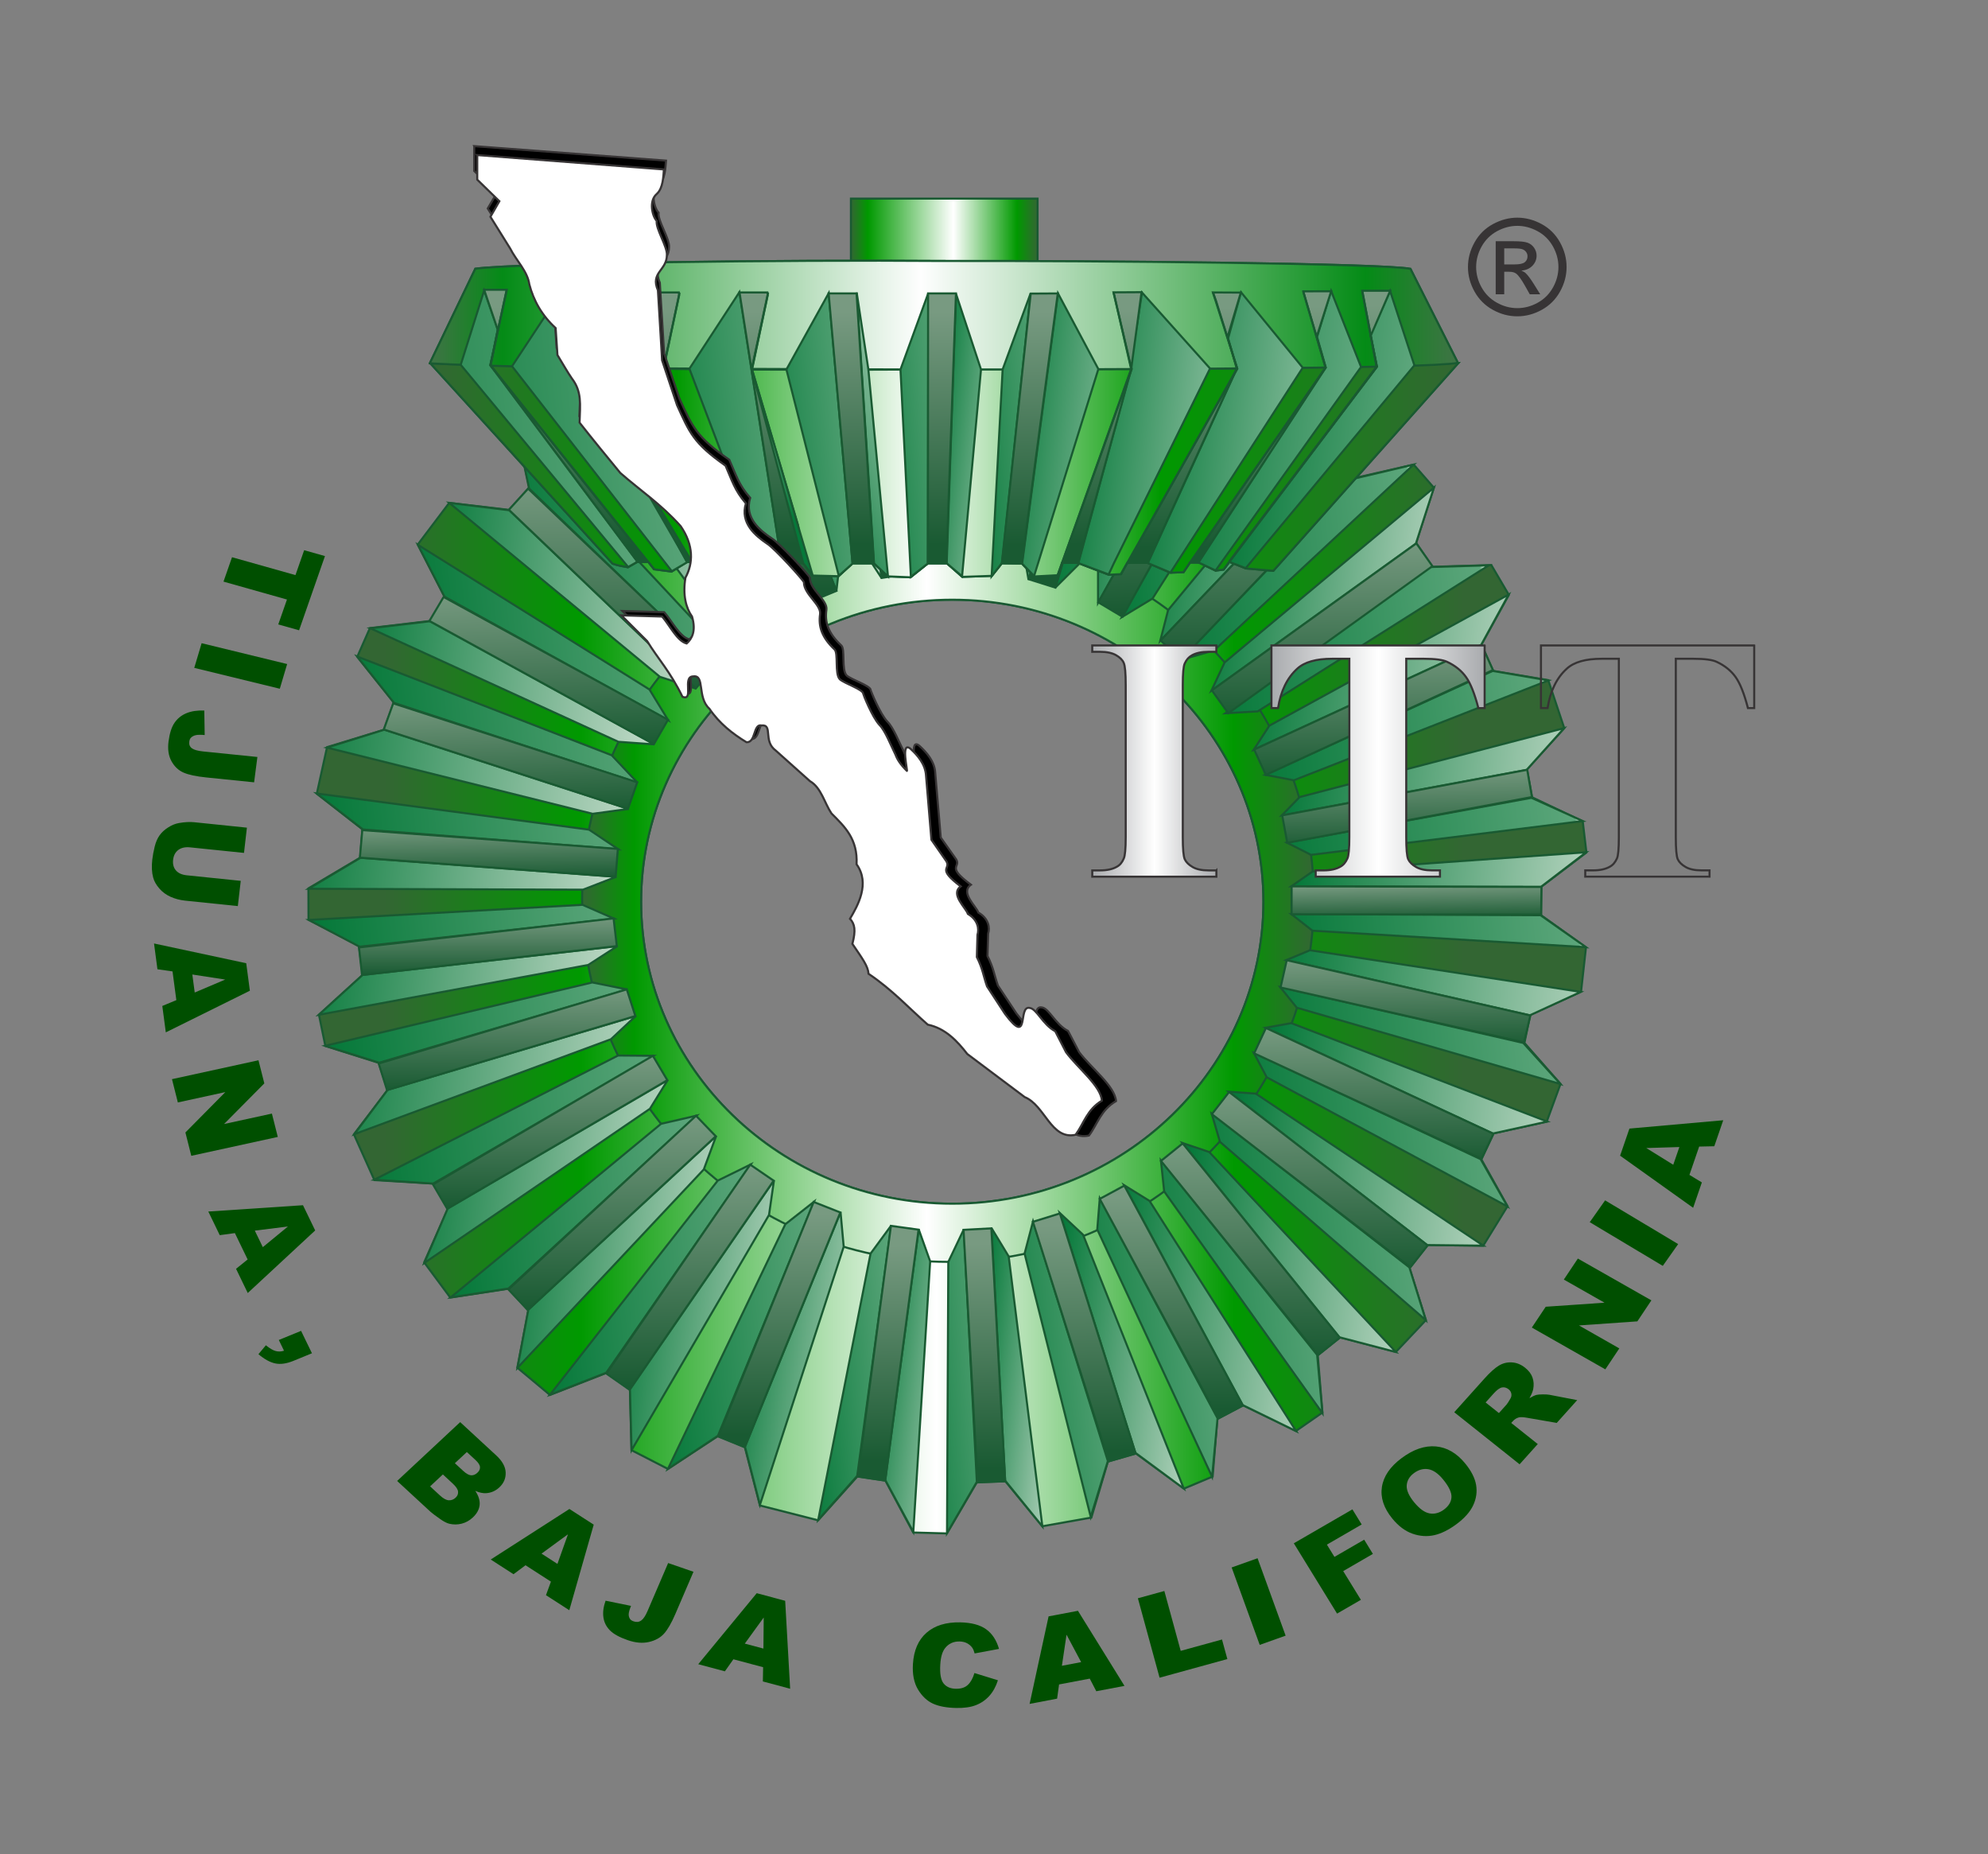 <?xml version="1.0" encoding="UTF-8"?>
<!DOCTYPE svg PUBLIC "-//W3C//DTD SVG 1.1//EN" "http://www.w3.org/Graphics/SVG/1.1/DTD/svg11.dtd">
<!-- Creator: CorelDRAW -->
<svg xmlns="http://www.w3.org/2000/svg" xml:space="preserve" width="73.172mm" height="68.234mm" style="shape-rendering:geometricPrecision; text-rendering:geometricPrecision; image-rendering:optimizeQuality; fill-rule:evenodd; clip-rule:evenodd"
viewBox="0 0 73.172 68.234"
 xmlns:xlink="http://www.w3.org/1999/xlink">
 <rect x="0" y="0" width="73.172" height="68.234" fill="#808080" stroke="none"/>
 <defs>
  <style type="text/css">
   <![CDATA[
    .str2 {stroke:#373435;stroke-width:0.076}
    .str0 {stroke:#373435;stroke-width:0.076;stroke-linejoin:bevel}
    .str1 {stroke:#195A32;stroke-width:0.076}
    .fil1 {fill:none}
    .fil127 {fill:black}
    .fil132 {fill:#004F00}
    .fil128 {fill:white}
    .fil2 {fill:white}
    .fil131 {fill:#373435;fill-rule:nonzero}
    .fil14 {fill:url(#id3)}
    .fil0 {fill:url(#id4)}
    .fil3 {fill:url(#id5)}
    .fil91 {fill:url(#id6)}
    .fil92 {fill:url(#id7)}
    .fil93 {fill:url(#id8)}
    .fil76 {fill:url(#id9)}
    .fil70 {fill:url(#id10)}
    .fil80 {fill:url(#id11)}
    .fil89 {fill:url(#id12)}
    .fil71 {fill:url(#id13)}
    .fil72 {fill:url(#id14)}
    .fil74 {fill:url(#id15)}
    .fil79 {fill:url(#id16)}
    .fil44 {fill:url(#id17)}
    .fil41 {fill:url(#id18)}
    .fil73 {fill:url(#id19)}
    .fil82 {fill:url(#id20)}
    .fil78 {fill:url(#id21)}
    .fil88 {fill:url(#id22)}
    .fil26 {fill:url(#id23)}
    .fil17 {fill:url(#id24)}
    .fil37 {fill:url(#id25)}
    .fil51 {fill:url(#id26)}
    .fil45 {fill:url(#id27)}
    .fil57 {fill:url(#id28)}
    .fil23 {fill:url(#id29)}
    .fil15 {fill:url(#id30)}
    .fil9 {fill:url(#id31)}
    .fil83 {fill:url(#id32)}
    .fil68 {fill:url(#id33)}
    .fil64 {fill:url(#id34)}
    .fil20 {fill:url(#id35)}
    .fil40 {fill:url(#id36)}
    .fil59 {fill:url(#id37)}
    .fil106 {fill:url(#id38)}
    .fil107 {fill:url(#id39)}
    .fil39 {fill:url(#id40)}
    .fil29 {fill:url(#id41)}
    .fil35 {fill:url(#id42)}
    .fil27 {fill:url(#id43)}
    .fil66 {fill:url(#id44)}
    .fil77 {fill:url(#id45)}
    .fil67 {fill:url(#id46)}
    .fil34 {fill:url(#id47)}
    .fil8 {fill:url(#id48)}
    .fil32 {fill:url(#id49)}
    .fil36 {fill:url(#id50)}
    .fil50 {fill:url(#id51)}
    .fil56 {fill:url(#id52)}
    .fil16 {fill:url(#id53)}
    .fil38 {fill:url(#id54)}
    .fil102 {fill:url(#id55)}
    .fil33 {fill:url(#id56)}
    .fil47 {fill:url(#id57)}
    .fil21 {fill:url(#id58)}
    .fil85 {fill:url(#id59)}
    .fil81 {fill:url(#id60)}
    .fil12 {fill:url(#id61)}
    .fil24 {fill:url(#id62)}
    .fil22 {fill:url(#id63)}
    .fil103 {fill:url(#id64)}
    .fil18 {fill:url(#id65)}
    .fil105 {fill:url(#id66)}
    .fil25 {fill:url(#id67)}
    .fil43 {fill:url(#id68)}
    .fil86 {fill:url(#id69)}
    .fil63 {fill:url(#id70)}
    .fil69 {fill:url(#id71)}
    .fil75 {fill:url(#id72)}
    .fil58 {fill:url(#id73)}
    .fil28 {fill:url(#id74)}
    .fil100 {fill:url(#id75)}
    .fil53 {fill:url(#id76)}
    .fil13 {fill:url(#id77)}
    .fil87 {fill:url(#id78)}
    .fil114 {fill:url(#id79)}
    .fil113 {fill:url(#id80)}
    .fil111 {fill:url(#id81)}
    .fil116 {fill:url(#id82)}
    .fil117 {fill:url(#id83)}
    .fil118 {fill:url(#id84)}
    .fil65 {fill:url(#id85)}
    .fil84 {fill:url(#id86)}
    .fil46 {fill:url(#id87)}
    .fil101 {fill:url(#id88)}
    .fil19 {fill:url(#id89)}
    .fil104 {fill:url(#id90)}
    .fil112 {fill:url(#id91)}
    .fil110 {fill:url(#id92)}
    .fil109 {fill:url(#id93)}
    .fil108 {fill:url(#id94)}
    .fil115 {fill:url(#id95)}
    .fil6 {fill:url(#id96)}
    .fil98 {fill:url(#id97)}
    .fil61 {fill:url(#id98)}
    .fil7 {fill:url(#id99)}
    .fil62 {fill:url(#id100)}
    .fil90 {fill:url(#id101)}
    .fil30 {fill:url(#id102)}
    .fil31 {fill:url(#id103)}
    .fil95 {fill:url(#id104)}
    .fil42 {fill:url(#id105)}
    .fil52 {fill:url(#id106)}
    .fil99 {fill:url(#id107)}
    .fil97 {fill:url(#id108)}
    .fil54 {fill:url(#id109)}
    .fil60 {fill:url(#id110)}
    .fil11 {fill:url(#id111)}
    .fil49 {fill:url(#id112)}
    .fil5 {fill:url(#id113)}
    .fil55 {fill:url(#id114)}
    .fil96 {fill:url(#id115)}
    .fil48 {fill:url(#id116)}
    .fil10 {fill:url(#id117)}
    .fil4 {fill:url(#id118)}
    .fil120 {fill:url(#id119)}
    .fil94 {fill:url(#id120)}
    .fil119 {fill:url(#id121)}
    .fil121 {fill:url(#id122)}
    .fil122 {fill:url(#id123)}
    .fil124 {fill:url(#id124)}
    .fil123 {fill:url(#id125)}
    .fil125 {fill:url(#id126)}
    .fil126 {fill:url(#id127)}
    .fil130 {fill:url(#id128);fill-rule:nonzero}
    .fil129 {fill:url(#id129);fill-rule:nonzero}
   ]]>
  </style>
   <clipPath id="id0">
    <path d="M19.023 15.872l0.459 2.067 -0.741 0.826 -2.206 -0.26 -1.159 1.534 0.987 1.916 -0.535 0.897 -2.213 0.262 -0.465 1.056 1.347 1.678 -0.366 1.009 -2.093 0.637 -0.377 1.712 1.68 1.311 -0.085 1.045 -1.905 1.13 0.004 1.155 1.854 0.957 0.141 1.073 -1.61 1.467 0.236 1.148 1.963 0.619 0.329 1 -1.242 1.631 0.754 1.684 2.157 0.128 0.55 0.933 -0.874 1.966 0.96 1.296 2.135 -0.325 0.739 0.803 -0.407 2.102 1.202 1.004 2.07 -0.808 0.874 0.609 0.057 2.231 1.34 0.689 1.847 -1.212 0.984 0.408 0.557 2.151 2.141 0.544 1.448 -1.615 1.03 0.154 1.023 1.911 1.239 0.034 1.105 -1.887 1.051 -0.029 1.354 1.652 1.807 -0.319 0.61 -2.064 1.036 -0.293 1.764 1.289 1.054 -0.442 0.173 -2.124 0.945 -0.5 1.95 0.945 0.973 -0.677 -0.171 -2.106 0.821 -0.66 2.054 0.535 1.105 -1.171 -0.602 -1.91 0.666 -0.852 2.045 0.024 0.895 -1.453 -0.963 -1.722 0.449 -0.956 1.957 -0.435 0.507 -1.388 -1.328 -1.508 0.214 -1.033 1.87 -0.851 0.181 -1.632 -1.656 -1.186 0.008 -1.042 1.664 -1.261 -0.135 -1.147 -1.863 -0.886 -0.189 -1.028 1.372 -1.516 -0.589 -1.767 -2.025 -0.34 -0.439 -0.962 1.014 -1.836 -0.645 -1.096 -2.167 0.064 -0.602 -0.877 0.653 -2.036 -0.741 -0.848 -2.141 0.486 -0.775 -0.717 0.291 -2.136 -1.608 -1.146 -1.904 0.939 -0.905 -0.531 -0.236 -2.091 -1.555 -0.644 -1.661 1.362 -0.98 -0.314 -0.721 -2.026 -1.58 -0.278 -1.325 1.691 -1.032 -0.075 -1.142 -1.849 -1.679 0.05 -0.91 1.894 -1.05 0.15 -1.477 -1.52 -1.844 0.484 -0.45 2.072 -0.984 0.411 -1.802 -1.171 -1.21 0.628 -0.075 2.134 -0.863 0.608 -2.015 -0.783 -1.378 1.148zm16.027 6.196c6.308,0 11.453,4.992 11.453,11.113 0,6.121 -5.145,11.113 -11.453,11.113 -6.308,0 -11.453,-4.992 -11.453,-11.113 0,-6.121 5.145,-11.113 11.453,-11.113z"/>
   </clipPath>
    <clipPath id="id1">
     <path d="M35.761 44.272c-0.308,0.024 -0.619,0.037 -0.934,0.037 -6.325,0 -11.453,-4.975 -11.453,-11.113 0,-5.91 4.755,-10.742 10.756,-11.092 -5.881,0.457 -10.534,5.256 -10.534,11.077 0,6.121 5.145,11.113 11.453,11.113 0.239,0 0.476,-0.008 0.711,-0.022z"/>
    </clipPath>
    <clipPath id="id2">
     <path d="M19.023 15.872l0.459 2.067 -0.741 0.826 -2.206 -0.26 -1.159 1.534 0.987 1.916 -0.535 0.897 -2.213 0.262 -0.465 1.056 1.347 1.678 -0.366 1.009 -2.093 0.637 -0.377 1.712 1.68 1.311 -0.085 1.045 -1.905 1.13 0.004 1.155 1.854 0.957 0.141 1.073 -1.61 1.467 0.236 1.148 1.963 0.619 0.329 1 -1.242 1.631 0.754 1.684 2.157 0.128 0.55 0.933 -0.874 1.966 0.96 1.296 2.135 -0.325 0.739 0.803 -0.407 2.102 1.202 1.004 2.07 -0.808 0.874 0.609 0.057 2.231 1.34 0.689 1.847 -1.212 0.984 0.408 0.557 2.151 2.141 0.544 1.448 -1.615 1.03 0.154 1.023 1.911 1.239 0.034 1.105 -1.887 1.051 -0.029 1.354 1.652 1.807 -0.319 0.61 -2.064 1.036 -0.293 1.764 1.289 1.054 -0.442 0.173 -2.124 0.945 -0.5 1.95 0.945 0.973 -0.677 -0.171 -2.106 0.821 -0.66 2.054 0.535 1.105 -1.171 -0.602 -1.91 0.666 -0.852 2.045 0.024 0.895 -1.453 -0.963 -1.722 0.449 -0.956 1.957 -0.435 0.507 -1.388 -1.328 -1.508 0.214 -1.033 1.87 -0.851 0.181 -1.632 -1.656 -1.186 0.008 -1.042 1.664 -1.261 -0.135 -1.147 -1.863 -0.886 -0.189 -1.028 1.372 -1.516 -0.589 -1.767 -2.025 -0.34 -0.439 -0.962 1.014 -1.836 -0.645 -1.096 -2.167 0.064 -0.602 -0.877 0.653 -2.036 -0.741 -0.848 -2.141 0.486 -0.775 -0.717 0.291 -2.136 -1.608 -1.146 -1.904 0.939 -0.905 -0.531 -0.236 -2.091 -1.555 -0.644 -1.661 1.362 -0.98 -0.314 -0.721 -2.026 -1.58 -0.278 -1.325 1.691 -1.032 -0.075 -1.142 -1.849 -1.679 0.05 -0.91 1.894 -1.05 0.15 -1.477 -1.52 -1.844 0.484 -0.45 2.072 -0.984 0.411 -1.802 -1.171 -1.21 0.628 -0.075 2.134 -0.863 0.608 -2.015 -0.783 -1.378 1.148zm16.027 6.196c6.308,0 11.453,4.992 11.453,11.113 0,6.121 -5.145,11.113 -11.453,11.113 -6.308,0 -11.453,-4.992 -11.453,-11.113 0,-6.121 5.145,-11.113 11.453,-11.113z"/>
    </clipPath>
  <linearGradient id="id3" gradientUnits="userSpaceOnUse" x1="10.63" y1="27.863" x2="23.49" y2="29.365">
   <stop offset="0" style="stop-color:#06793A"/>
   <stop offset="1" style="stop-color:#BDD8C5"/>
  </linearGradient>
  <linearGradient id="id4" gradientUnits="userSpaceOnUse" x1="11.342" y1="36.961" x2="58.541" y2="36.961">
   <stop offset="0" style="stop-color:#336633"/>
   <stop offset="0.059" style="stop-color:#336633"/>
   <stop offset="0.212" style="stop-color:#009900"/>
   <stop offset="0.49" style="stop-color:white"/>
   <stop offset="0.722" style="stop-color:#009900"/>
   <stop offset="0.902" style="stop-color:#336633"/>
   <stop offset="1" style="stop-color:#336633"/>
  </linearGradient>
  <linearGradient id="id5" gradientUnits="userSpaceOnUse" x1="21.426" y1="33.09" x2="48.358" y2="33.09">
   <stop offset="0" style="stop-color:#336633"/>
   <stop offset="0.071" style="stop-color:#009900"/>
   <stop offset="0.471" style="stop-color:white"/>
   <stop offset="0.89" style="stop-color:#009900"/>
   <stop offset="1" style="stop-color:#336633"/>
  </linearGradient>
  <linearGradient id="id6" gradientUnits="userSpaceOnUse" x1="31.32" y1="8.559" x2="38.189" y2="8.559">
   <stop offset="0" style="stop-color:#336633"/>
   <stop offset="0.09" style="stop-color:#009900"/>
   <stop offset="0.549" style="stop-color:white"/>
   <stop offset="0.89" style="stop-color:#009900"/>
   <stop offset="1" style="stop-color:#336633"/>
  </linearGradient>
  <linearGradient id="id7" gradientUnits="userSpaceOnUse" x1="15.846" y1="17.302" x2="53.674" y2="17.302">
   <stop offset="0" style="stop-color:#336633"/>
   <stop offset="0.239" style="stop-color:#009900"/>
   <stop offset="0.478" style="stop-color:white"/>
   <stop offset="0.71" style="stop-color:#009900"/>
   <stop offset="1" style="stop-color:#336633"/>
  </linearGradient>
  <linearGradient id="id8" gradientUnits="userSpaceOnUse" x1="15.82" y1="11.579" x2="53.661" y2="11.579">
   <stop offset="0" style="stop-color:#407346"/>
   <stop offset="0.071" style="stop-color:#048B16"/>
   <stop offset="0.478" style="stop-color:#FEFEFE"/>
   <stop offset="0.91" style="stop-color:#048B16"/>
   <stop offset="1" style="stop-color:#407346"/>
  </linearGradient>
  <linearGradient id="id9" gradientUnits="userSpaceOnUse" x1="22.48" y1="25.538" x2="22.626" y2="17.666">
   <stop offset="0" style="stop-color:#195A32"/>
   <stop offset="1" style="stop-color:#789A81"/>
  </linearGradient>
  <linearGradient id="id10" gradientUnits="userSpaceOnUse" xlink:href="#id9" x1="17.937" y1="35.878" x2="17.937" y2="33.695">
  </linearGradient>
  <linearGradient id="id11" gradientUnits="userSpaceOnUse" xlink:href="#id9" x1="20.209" y1="44.481" x2="20.209" y2="38.772">
  </linearGradient>
  <linearGradient id="id12" gradientUnits="userSpaceOnUse" xlink:href="#id9" x1="22.48" y1="48.206" x2="22.48" y2="40.997">
  </linearGradient>
  <linearGradient id="id13" gradientUnits="userSpaceOnUse" xlink:href="#id9" x1="48.752" y1="26.475" x2="48.667" y2="19.838">
  </linearGradient>
  <linearGradient id="id14" gradientUnits="userSpaceOnUse" xlink:href="#id9" x1="46.04" y1="49.997" x2="45.936" y2="42.033">
  </linearGradient>
  <linearGradient id="id15" gradientUnits="userSpaceOnUse" xlink:href="#id9" x1="46.398" y1="24.488" x2="46.292" y2="16.71">
  </linearGradient>
  <linearGradient id="id16" gradientUnits="userSpaceOnUse" xlink:href="#id9" x1="48.606" y1="46.93" x2="48.496" y2="39.995">
  </linearGradient>
  <linearGradient id="id17" gradientUnits="userSpaceOnUse" xlink:href="#id3" x1="47.079" y1="35.179" x2="59.552" y2="36.603">
  </linearGradient>
  <linearGradient id="id18" gradientUnits="userSpaceOnUse" x1="13.45" y1="41.351" x2="24.761" y2="40.201">
   <stop offset="0" style="stop-color:#06793A"/>
   <stop offset="0.988" style="stop-color:#5CA67B"/>
   <stop offset="1" style="stop-color:#B3D3BC"/>
  </linearGradient>
  <linearGradient id="id19" gradientUnits="userSpaceOnUse" xlink:href="#id9" x1="18.611" y1="40.179" x2="18.651" y2="36.249">
  </linearGradient>
  <linearGradient id="id20" gradientUnits="userSpaceOnUse" xlink:href="#id9" x1="51.75" y1="38.585" x2="51.707" y2="35.228">
  </linearGradient>
  <linearGradient id="id21" gradientUnits="userSpaceOnUse" xlink:href="#id9" x1="50.627" y1="28.677" x2="50.559" y2="23.654">
  </linearGradient>
  <linearGradient id="id22" gradientUnits="userSpaceOnUse" xlink:href="#id9" x1="50.586" y1="42.836" x2="50.516" y2="37.751">
  </linearGradient>
  <linearGradient id="id23" gradientUnits="userSpaceOnUse" xlink:href="#id3" x1="11.663" y1="39.163" x2="23.795" y2="40.609">
  </linearGradient>
  <linearGradient id="id24" gradientUnits="userSpaceOnUse" xlink:href="#id18" x1="46.957" y1="31.439" x2="58.119" y2="30.316">
  </linearGradient>
  <linearGradient id="id25" gradientUnits="userSpaceOnUse" xlink:href="#id18" x1="46.21" y1="27.649" x2="56.953" y2="26.567">
  </linearGradient>
  <linearGradient id="id26" gradientUnits="userSpaceOnUse" xlink:href="#id18" x1="47.129" y1="35.021" x2="58.169" y2="33.908">
  </linearGradient>
  <linearGradient id="id27" gradientUnits="userSpaceOnUse" xlink:href="#id18" x1="46.531" y1="38.804" x2="57.347" y2="37.71">
  </linearGradient>
  <linearGradient id="id28" gradientUnits="userSpaceOnUse" xlink:href="#id18" x1="45.429" y1="42.171" x2="55.517" y2="41.15">
  </linearGradient>
  <linearGradient id="id29" gradientUnits="userSpaceOnUse" xlink:href="#id18" x1="44.709" y1="24.414" x2="54.846" y2="23.387">
  </linearGradient>
  <linearGradient id="id30" gradientUnits="userSpaceOnUse" xlink:href="#id18" x1="13.191" y1="26.969" x2="24.261" y2="25.834">
  </linearGradient>
  <linearGradient id="id31" gradientUnits="userSpaceOnUse" xlink:href="#id18" x1="15.318" y1="23.788" x2="25.484" y2="22.742">
  </linearGradient>
  <linearGradient id="id32" gradientUnits="userSpaceOnUse" xlink:href="#id9" x1="25.381" y1="51.001" x2="25.307" y2="42.954">
  </linearGradient>
  <linearGradient id="id33" gradientUnits="userSpaceOnUse" xlink:href="#id9" x1="51.839" y1="31.212" x2="51.791" y2="28.229">
  </linearGradient>
  <linearGradient id="id34" gradientUnits="userSpaceOnUse" xlink:href="#id9" x1="20.321" y1="27.602" x2="20.105" y2="21.636">
  </linearGradient>
  <linearGradient id="id35" gradientUnits="userSpaceOnUse" xlink:href="#id3" x1="11.047" y1="35.605" x2="22.446" y2="36.938">
  </linearGradient>
  <linearGradient id="id36" gradientUnits="userSpaceOnUse" xlink:href="#id3" x1="14.808" y1="42.913" x2="24.672" y2="44.044">
  </linearGradient>
  <linearGradient id="id37" gradientUnits="userSpaceOnUse" xlink:href="#id18" x1="16.517" y1="44.489" x2="25.886" y2="43.546">
  </linearGradient>
  <linearGradient id="id38" gradientUnits="userSpaceOnUse" xlink:href="#id18" x1="14.246" y1="16.434" x2="25.517" y2="15.299">
  </linearGradient>
  <linearGradient id="id39" gradientUnits="userSpaceOnUse" xlink:href="#id18" x1="10.542" y1="16.509" x2="23.502" y2="15.203">
  </linearGradient>
  <linearGradient id="id40" gradientUnits="userSpaceOnUse" xlink:href="#id18" x1="43.706" y1="45.23" x2="52.628" y2="44.331">
  </linearGradient>
  <linearGradient id="id41" gradientUnits="userSpaceOnUse" xlink:href="#id18" x1="43.027" y1="21.581" x2="52.219" y2="20.653">
  </linearGradient>
  <linearGradient id="id42" gradientUnits="userSpaceOnUse" xlink:href="#id18" x1="11.951" y1="30.627" x2="23.191" y2="29.461">
  </linearGradient>
  <linearGradient id="id43" gradientUnits="userSpaceOnUse" xlink:href="#id18" x1="12.181" y1="37.726" x2="23.298" y2="36.573">
  </linearGradient>
  <linearGradient id="id44" gradientUnits="userSpaceOnUse" xlink:href="#id9" x1="25.261" y1="23.371" x2="25.509" y2="15.017">
  </linearGradient>
  <linearGradient id="id45" gradientUnits="userSpaceOnUse" xlink:href="#id9" x1="18.004" y1="32.369" x2="17.971" y2="30.328">
  </linearGradient>
  <linearGradient id="id46" gradientUnits="userSpaceOnUse" xlink:href="#id9" x1="18.878" y1="29.978" x2="18.717" y2="25.549">
  </linearGradient>
  <linearGradient id="id47" gradientUnits="userSpaceOnUse" xlink:href="#id3" x1="10.714" y1="31.899" x2="22.342" y2="33.27">
  </linearGradient>
  <linearGradient id="id48" gradientUnits="userSpaceOnUse" xlink:href="#id3" x1="12.785" y1="24.49" x2="23.912" y2="25.778">
  </linearGradient>
  <linearGradient id="id49" gradientUnits="userSpaceOnUse" xlink:href="#id3" x1="15.623" y1="21.114" x2="25.652" y2="22.266">
  </linearGradient>
  <linearGradient id="id50" gradientUnits="userSpaceOnUse" xlink:href="#id3" x1="46.173" y1="23.812" x2="56.302" y2="24.974">
  </linearGradient>
  <linearGradient id="id51" gradientUnits="userSpaceOnUse" xlink:href="#id3" x1="47.87" y1="31.213" x2="59.078" y2="32.497">
  </linearGradient>
  <linearGradient id="id52" gradientUnits="userSpaceOnUse" xlink:href="#id3" x1="46.773" y1="39.002" x2="57.871" y2="40.269">
  </linearGradient>
  <linearGradient id="id53" gradientUnits="userSpaceOnUse" xlink:href="#id3" x1="47.392" y1="27.536" x2="58.349" y2="28.785">
  </linearGradient>
  <linearGradient id="id54" gradientUnits="userSpaceOnUse" xlink:href="#id3" x1="45.28" y1="42.623" x2="55.581" y2="43.796">
  </linearGradient>
  <linearGradient id="id55" gradientUnits="userSpaceOnUse" xlink:href="#id3" x1="43.441" y1="15.892" x2="56.071" y2="17.336">
  </linearGradient>
  <linearGradient id="id56" gradientUnits="userSpaceOnUse" xlink:href="#id18" x1="18.833" y1="20.683" x2="27.272" y2="19.843">
  </linearGradient>
  <linearGradient id="id57" gradientUnits="userSpaceOnUse" xlink:href="#id18" x1="19.907" y1="47.079" x2="28.066" y2="46.26">
  </linearGradient>
  <linearGradient id="id58" gradientUnits="userSpaceOnUse" xlink:href="#id18" x1="11.778" y1="34.151" x2="22.769" y2="33.016">
  </linearGradient>
  <linearGradient id="id59" gradientUnits="userSpaceOnUse" xlink:href="#id9" x1="52.157" y1="33.85" x2="52.139" y2="32.537">
  </linearGradient>
  <linearGradient id="id60" gradientUnits="userSpaceOnUse" xlink:href="#id9" x1="43.38" y1="22.477" x2="43.04" y2="14.208">
  </linearGradient>
  <linearGradient id="id61" gradientUnits="userSpaceOnUse" xlink:href="#id3" x1="18.953" y1="18.273" x2="28.123" y2="19.339">
  </linearGradient>
  <linearGradient id="id62" gradientUnits="userSpaceOnUse" xlink:href="#id3" x1="43.422" y1="45.691" x2="52.304" y2="46.71">
  </linearGradient>
  <linearGradient id="id63" gradientUnits="userSpaceOnUse" xlink:href="#id3" x1="44.512" y1="20.767" x2="53.495" y2="21.795">
  </linearGradient>
  <linearGradient id="id64" gradientUnits="userSpaceOnUse" xlink:href="#id3" x1="45.397" y1="15.828" x2="58.503" y2="17.327">
  </linearGradient>
  <linearGradient id="id65" gradientUnits="userSpaceOnUse" xlink:href="#id3" x1="40.783" y1="48.015" x2="48.977" y2="48.951">
  </linearGradient>
  <linearGradient id="id66" gradientUnits="userSpaceOnUse" xlink:href="#id18" x1="19.216" y1="16.262" x2="27.067" y2="15.471">
  </linearGradient>
  <linearGradient id="id67" gradientUnits="userSpaceOnUse" xlink:href="#id18" x1="41.479" y1="47.593" x2="49.153" y2="46.816">
  </linearGradient>
  <linearGradient id="id68" gradientUnits="userSpaceOnUse" xlink:href="#id18" x1="40.889" y1="18.925" x2="48.231" y2="18.172">
  </linearGradient>
  <linearGradient id="id69" gradientUnits="userSpaceOnUse" xlink:href="#id9" x1="28.626" y1="52.804" x2="28.626" y2="44.663">
  </linearGradient>
  <linearGradient id="id70" gradientUnits="userSpaceOnUse" xlink:href="#id9" x1="28.627" y1="21.672" x2="28.627" y2="13.298">
  </linearGradient>
  <linearGradient id="id71" gradientUnits="userSpaceOnUse" xlink:href="#id9" x1="43.124" y1="51.878" x2="43.019" y2="44.032">
  </linearGradient>
  <linearGradient id="id72" gradientUnits="userSpaceOnUse" xlink:href="#id9" x1="39.941" y1="53.413" x2="39.778" y2="45.081">
  </linearGradient>
  <linearGradient id="id73" gradientUnits="userSpaceOnUse" xlink:href="#id3" x1="18.285" y1="46.032" x2="26.583" y2="46.981">
  </linearGradient>
  <linearGradient id="id74" gradientUnits="userSpaceOnUse" xlink:href="#id3" x1="42.127" y1="18.223" x2="50.449" y2="19.172">
  </linearGradient>
  <linearGradient id="id75" gradientUnits="userSpaceOnUse" xlink:href="#id3" x1="41.972" y1="16.216" x2="50.85" y2="17.231">
  </linearGradient>
  <linearGradient id="id76" gradientUnits="userSpaceOnUse" xlink:href="#id18" x1="24.01" y1="49.046" x2="30.43" y2="48.412">
  </linearGradient>
  <linearGradient id="id77" gradientUnits="userSpaceOnUse" xlink:href="#id18" x1="22.853" y1="18.362" x2="29.49" y2="17.686">
  </linearGradient>
  <linearGradient id="id78" gradientUnits="userSpaceOnUse" xlink:href="#id9" x1="32.345" y1="20.69" x2="32.345" y2="12.245">
  </linearGradient>
  <linearGradient id="id79" gradientUnits="userSpaceOnUse" xlink:href="#id9" x1="48.271" y1="20.08" x2="48.148" y2="11.268">
  </linearGradient>
  <linearGradient id="id80" gradientUnits="userSpaceOnUse" xlink:href="#id9" x1="46.46" y1="20.127" x2="46.337" y2="11.293">
  </linearGradient>
  <linearGradient id="id81" gradientUnits="userSpaceOnUse" xlink:href="#id9" x1="43.649" y1="20.14" x2="43.526" y2="11.339">
  </linearGradient>
  <linearGradient id="id82" gradientUnits="userSpaceOnUse" xlink:href="#id9" x1="25.524" y1="20.126" x2="25.402" y2="11.345">
  </linearGradient>
  <linearGradient id="id83" gradientUnits="userSpaceOnUse" xlink:href="#id9" x1="23.147" y1="20.113" x2="23.024" y2="11.29">
  </linearGradient>
  <linearGradient id="id84" gradientUnits="userSpaceOnUse" xlink:href="#id9" x1="20.871" y1="20.106" x2="20.748" y2="11.236">
  </linearGradient>
  <linearGradient id="id85" gradientUnits="userSpaceOnUse" xlink:href="#id9" x1="36.239" y1="54.035" x2="36.119" y2="45.755">
  </linearGradient>
  <linearGradient id="id86" gradientUnits="userSpaceOnUse" xlink:href="#id9" x1="36.162" y1="20.5" x2="36.024" y2="12.136">
  </linearGradient>
  <linearGradient id="id87" gradientUnits="userSpaceOnUse" xlink:href="#id3" x1="22.44" y1="48.482" x2="28.973" y2="49.23">
  </linearGradient>
  <linearGradient id="id88" gradientUnits="userSpaceOnUse" xlink:href="#id3" x1="39.332" y1="16.287" x2="46.971" y2="17.16">
  </linearGradient>
  <linearGradient id="id89" gradientUnits="userSpaceOnUse" xlink:href="#id18" x1="39.179" y1="49.303" x2="45.206" y2="48.698">
  </linearGradient>
  <linearGradient id="id90" gradientUnits="userSpaceOnUse" xlink:href="#id18" x1="23.567" y1="16.158" x2="29.236" y2="15.587">
  </linearGradient>
  <linearGradient id="id91" gradientUnits="userSpaceOnUse" xlink:href="#id9" x1="40.616" y1="20.029" x2="40.496" y2="11.436">
  </linearGradient>
  <linearGradient id="id92" gradientUnits="userSpaceOnUse" xlink:href="#id9" x1="37.963" y1="20.047" x2="37.844" y2="11.485">
  </linearGradient>
  <linearGradient id="id93" gradientUnits="userSpaceOnUse" xlink:href="#id9" x1="34.729" y1="20.04" x2="34.61" y2="11.489">
  </linearGradient>
  <linearGradient id="id94" gradientUnits="userSpaceOnUse" xlink:href="#id9" x1="31.39" y1="20.042" x2="31.271" y2="11.486">
  </linearGradient>
  <linearGradient id="id95" gradientUnits="userSpaceOnUse" xlink:href="#id9" x1="28.451" y1="20.04" x2="28.331" y2="11.449">
  </linearGradient>
  <linearGradient id="id96" gradientUnits="userSpaceOnUse" xlink:href="#id3" x1="23.472" y1="16.321" x2="30.298" y2="17.132">
  </linearGradient>
  <linearGradient id="id97" gradientUnits="userSpaceOnUse" xlink:href="#id3" x1="36.863" y1="16.377" x2="42.92" y2="17.07">
  </linearGradient>
  <linearGradient id="id98" gradientUnits="userSpaceOnUse" xlink:href="#id18" x1="38.275" y1="17.139" x2="43.953" y2="16.549">
  </linearGradient>
  <linearGradient id="id99" gradientUnits="userSpaceOnUse" xlink:href="#id18" x1="26.845" y1="16.802" x2="32.387" y2="16.224">
  </linearGradient>
  <linearGradient id="id100" gradientUnits="userSpaceOnUse" xlink:href="#id9" x1="32.7" y1="53.757" x2="32.565" y2="45.845">
  </linearGradient>
  <linearGradient id="id101" gradientUnits="userSpaceOnUse" xlink:href="#id9" x1="39.862" y1="20.926" x2="39.644" y2="12.99">
  </linearGradient>
  <linearGradient id="id102" gradientUnits="userSpaceOnUse" xlink:href="#id3" x1="38.562" y1="49.774" x2="44.55" y2="50.458">
  </linearGradient>
  <linearGradient id="id103" gradientUnits="userSpaceOnUse" xlink:href="#id18" x1="36.322" y1="50.358" x2="41.247" y2="49.862">
  </linearGradient>
  <linearGradient id="id104" gradientUnits="userSpaceOnUse" xlink:href="#id18" x1="27.457" y1="16.136" x2="31.92" y2="15.686">
  </linearGradient>
  <linearGradient id="id105" gradientUnits="userSpaceOnUse" xlink:href="#id3" x1="39.923" y1="16.148" x2="45.49" y2="16.792">
  </linearGradient>
  <linearGradient id="id106" gradientUnits="userSpaceOnUse" xlink:href="#id3" x1="26.786" y1="50.186" x2="32.016" y2="50.777">
  </linearGradient>
  <linearGradient id="id107" gradientUnits="userSpaceOnUse" xlink:href="#id18" x1="35.188" y1="16.104" x2="39.057" y2="15.714">
  </linearGradient>
  <linearGradient id="id108" gradientUnits="userSpaceOnUse" xlink:href="#id18" x1="31.416" y1="16.101" x2="35.294" y2="15.71">
  </linearGradient>
  <linearGradient id="id109" gradientUnits="userSpaceOnUse" xlink:href="#id3" x1="28.496" y1="15.038" x2="33.157" y2="15.592">
  </linearGradient>
  <linearGradient id="id110" gradientUnits="userSpaceOnUse" xlink:href="#id3" x1="36.546" y1="14.987" x2="41.169" y2="15.527">
  </linearGradient>
  <linearGradient id="id111" gradientUnits="userSpaceOnUse" xlink:href="#id18" x1="32.95" y1="50.676" x2="36.929" y2="50.269">
  </linearGradient>
  <linearGradient id="id112" gradientUnits="userSpaceOnUse" xlink:href="#id18" x1="35.437" y1="16.108" x2="39.362" y2="15.704">
  </linearGradient>
  <linearGradient id="id113" gradientUnits="userSpaceOnUse" xlink:href="#id18" x1="29.294" y1="50.342" x2="33.321" y2="49.927">
  </linearGradient>
  <linearGradient id="id114" gradientUnits="userSpaceOnUse" xlink:href="#id18" x1="31.521" y1="15.969" x2="35.538" y2="15.555">
  </linearGradient>
  <linearGradient id="id115" gradientUnits="userSpaceOnUse" xlink:href="#id3" x1="34.159" y1="16.517" x2="37.771" y2="16.93">
  </linearGradient>
  <linearGradient id="id116" gradientUnits="userSpaceOnUse" xlink:href="#id3" x1="32.988" y1="14.641" x2="36.732" y2="15.08">
  </linearGradient>
  <linearGradient id="id117" gradientUnits="userSpaceOnUse" xlink:href="#id3" x1="35.752" y1="50.949" x2="39.429" y2="51.376">
  </linearGradient>
  <linearGradient id="id118" gradientUnits="userSpaceOnUse" xlink:href="#id3" x1="31.922" y1="51.096" x2="35.645" y2="51.527">
  </linearGradient>
  <linearGradient id="id119" gradientUnits="userSpaceOnUse" xlink:href="#id18" x1="39.04" y1="16.118" x2="41.934" y2="15.827">
  </linearGradient>
  <linearGradient id="id120" gradientUnits="userSpaceOnUse" xlink:href="#id3" x1="29.351" y1="17.944" x2="35.269" y2="15.408">
  </linearGradient>
  <linearGradient id="id121" gradientUnits="userSpaceOnUse" xlink:href="#id18" x1="42.667" y1="16.101" x2="45.657" y2="15.799">
  </linearGradient>
  <linearGradient id="id122" gradientUnits="userSpaceOnUse" xlink:href="#id18" x1="45.897" y1="16.072" x2="49.075" y2="15.752">
  </linearGradient>
  <linearGradient id="id123" gradientUnits="userSpaceOnUse" xlink:href="#id18" x1="48.023" y1="16.07" x2="51.287" y2="15.741">
  </linearGradient>
  <linearGradient id="id124" gradientUnits="userSpaceOnUse" xlink:href="#id3" x1="24.677" y1="17.511" x2="26.903" y2="15.841">
  </linearGradient>
  <linearGradient id="id125" gradientUnits="userSpaceOnUse" xlink:href="#id3" x1="28.008" y1="17.457" x2="30.092" y2="15.895">
  </linearGradient>
  <linearGradient id="id126" gradientUnits="userSpaceOnUse" xlink:href="#id3" x1="21.459" y1="17.479" x2="23.6" y2="15.873">
  </linearGradient>
  <linearGradient id="id127" gradientUnits="userSpaceOnUse" xlink:href="#id3" x1="18.077" y1="17.571" x2="20.463" y2="15.781">
  </linearGradient>
  <linearGradient id="id128" gradientUnits="userSpaceOnUse" x1="40.204" y1="28.007" x2="44.771" y2="28.007">
   <stop offset="0" style="stop-color:#A9ABAE"/>
   <stop offset="0.502" style="stop-color:white"/>
   <stop offset="1" style="stop-color:#A9ABAE"/>
  </linearGradient>
  <linearGradient id="id129" gradientUnits="userSpaceOnUse" xlink:href="#id128" x1="46.799" y1="28.007" x2="54.645" y2="28.007">
  </linearGradient>
 </defs>
 <g id="Engrane_x0020_2">
  <path id="Circulo_x0020_exterior" class="fil0" d="M19.023 15.872l0.459 2.067 -0.741 0.826 -2.206 -0.26 -1.159 1.534 0.987 1.916 -0.535 0.897 -2.213 0.262 -0.465 1.056 1.347 1.678 -0.366 1.009 -2.093 0.637 -0.377 1.712 1.68 1.311 -0.085 1.045 -1.905 1.13 0.004 1.155 1.854 0.957 0.141 1.073 -1.61 1.467 0.236 1.148 1.963 0.619 0.329 1 -1.242 1.631 0.754 1.684 2.157 0.128 0.55 0.933 -0.874 1.966 0.96 1.296 2.135 -0.325 0.739 0.803 -0.407 2.102 1.202 1.004 2.07 -0.808 0.874 0.609 0.057 2.231 1.34 0.689 1.847 -1.212 0.984 0.408 0.557 2.151 2.141 0.544 1.448 -1.615 1.03 0.154 1.023 1.911 1.239 0.034 1.105 -1.887 1.051 -0.029 1.354 1.652 1.807 -0.319 0.61 -2.064 1.036 -0.293 1.764 1.289 1.054 -0.442 0.173 -2.124 0.945 -0.5 1.95 0.945 0.973 -0.677 -0.171 -2.106 0.821 -0.66 2.054 0.535 1.105 -1.171 -0.602 -1.91 0.666 -0.852 2.045 0.024 0.895 -1.453 -0.963 -1.722 0.449 -0.956 1.957 -0.435 0.507 -1.388 -1.328 -1.508 0.214 -1.033 1.87 -0.851 0.181 -1.632 -1.656 -1.186 0.008 -1.042 1.664 -1.261 -0.135 -1.147 -1.863 -0.886 -0.189 -1.028 1.372 -1.516 -0.589 -1.767 -2.025 -0.34 -0.439 -0.962 1.014 -1.836 -0.645 -1.096 -2.167 0.064 -0.602 -0.877 0.653 -2.036 -0.741 -0.848 -2.141 0.486 -0.775 -0.717 0.291 -2.136 -1.608 -1.146 -1.904 0.939 -0.905 -0.531 -0.236 -2.091 -1.555 -0.644 -1.661 1.362 -0.98 -0.314 -0.721 -2.026 -1.58 -0.278 -1.325 1.691 -1.032 -0.075 -1.142 -1.849 -1.679 0.05 -0.91 1.894 -1.05 0.15 -1.477 -1.52 -1.844 0.484 -0.45 2.072 -0.984 0.411 -1.802 -1.171 -1.21 0.628 -0.075 2.134 -0.863 0.608 -2.015 -0.783 -1.378 1.148zm16.027 6.196c6.308,0 11.453,4.992 11.453,11.113 0,6.121 -5.145,11.113 -11.453,11.113 -6.308,0 -11.453,-4.992 -11.453,-11.113 0,-6.121 5.145,-11.113 11.453,-11.113z"/>
  <g style="clip-path:url(#id0)">
   <g id="_339223952">
    <g>
     <line id="_4201981041" class="fil1 str0" x1="34.827" y1="22.084" x2="34.827" y2= "22.084" />
    </g>
    <path id="_339224744" class="fil2" d="M34.827 22.084c6.325,0 11.453,4.975 11.453,11.113 0,6.137 -5.128,11.113 -11.453,11.113 -6.325,0 -11.453,-4.975 -11.453,-11.113 0,-6.138 5.128,-11.113 11.453,-11.113z"/>
   </g>
   <g style="clip-path:url(#id1)">
    <g>
     <ellipse id="_339223760" class="fil1 str0" cx="34.827" cy="33.197" rx="11.453" ry="11.113"/>
    </g>
   </g>
   <g style="clip-path:url(#id2)">
    <path class="fil1 str0" d="M34.827 22.084c6.325,0 11.453,4.975 11.453,11.113 0,6.137 -5.128,11.113 -11.453,11.113 -6.325,0 -11.453,-4.975 -11.453,-11.113 0,-6.138 5.128,-11.113 11.453,-11.113z"/>
   </g>
  </g>
  <path class="fil1 str1" d="M19.023 15.872l0.459 2.067 -0.741 0.826 -2.206 -0.26 -1.159 1.534 0.987 1.916 -0.535 0.897 -2.213 0.262 -0.465 1.056 1.347 1.678 -0.366 1.009 -2.093 0.637 -0.377 1.712 1.68 1.311 -0.085 1.045 -1.905 1.13 0.004 1.155 1.854 0.957 0.141 1.073 -1.61 1.467 0.236 1.148 1.963 0.619 0.329 1 -1.242 1.631 0.754 1.684 2.157 0.128 0.55 0.933 -0.874 1.966 0.96 1.296 2.135 -0.325 0.739 0.803 -0.407 2.102 1.202 1.004 2.07 -0.808 0.874 0.609 0.057 2.231 1.34 0.689 1.847 -1.212 0.984 0.408 0.557 2.151 2.141 0.544 1.448 -1.615 1.03 0.154 1.023 1.911 1.239 0.034 1.105 -1.887 1.051 -0.029 1.354 1.652 1.807 -0.319 0.61 -2.064 1.036 -0.293 1.764 1.289 1.054 -0.442 0.173 -2.124 0.945 -0.5 1.95 0.945 0.973 -0.677 -0.171 -2.106 0.821 -0.66 2.054 0.535 1.105 -1.171 -0.602 -1.91 0.666 -0.852 2.045 0.024 0.895 -1.453 -0.963 -1.722 0.449 -0.956 1.957 -0.435 0.507 -1.388 -1.328 -1.508 0.214 -1.033 1.87 -0.851 0.181 -1.632 -1.656 -1.186 0.008 -1.042 1.664 -1.261 -0.135 -1.147 -1.863 -0.886 -0.189 -1.028 1.372 -1.516 -0.589 -1.767 -2.025 -0.34 -0.439 -0.962 1.014 -1.836 -0.645 -1.096 -2.167 0.064 -0.602 -0.877 0.653 -2.036 -0.741 -0.848 -2.141 0.486 -0.775 -0.717 0.291 -2.136 -1.608 -1.146 -1.904 0.939 -0.905 -0.531 -0.236 -2.091 -1.555 -0.644 -1.661 1.362 -0.98 -0.314 -0.721 -2.026 -1.58 -0.278 -1.325 1.691 -1.032 -0.075 -1.142 -1.849 -1.679 0.05 -0.91 1.894 -1.05 0.15 -1.477 -1.52 -1.844 0.484 -0.45 2.072 -0.984 0.411 -1.802 -1.171 -1.21 0.628 -0.075 2.134 -0.863 0.608 -2.015 -0.783 -1.378 1.148zm16.027 6.196c6.308,0 11.453,4.992 11.453,11.113 0,6.121 -5.145,11.113 -11.453,11.113 -6.308,0 -11.453,-4.992 -11.453,-11.113 0,-6.121 5.145,-11.113 11.453,-11.113z"/>
  <path id="Circulo_x0020_Central" class="fil3 str1" d="M34.892 19.745c7.417,0 13.466,5.995 13.466,13.345 0,7.35 -6.049,13.345 -13.466,13.345 -7.417,0 -13.466,-5.995 -13.466,-13.345 0,-7.35 6.049,-13.345 13.466,-13.345zm0.158 2.324c6.308,0 11.453,4.992 11.453,11.113 0,6.121 -5.145,11.113 -11.453,11.113 -6.308,0 -11.453,-4.992 -11.453,-11.113 0,-6.121 5.145,-11.113 11.453,-11.113z"/>
  <g id="FONDO_x0020_LATERAL">
   <g id="fonL14">
    <polygon id="fonL14a" class="fil4 str1" points="33.813,45.233 34.236,46.418 33.616,56.374 32.584,54.464 "/>
    <polygon id="fonL14_0" class="fil5 str1" points="32.803,45.097 32.042,46.132 30.117,55.929 31.551,54.312 "/>
   </g>
   <g id="fonL2">
    <polygon id="fonL2a" class="fil6 str1" points="29.839,22.155 28.807,21.194 24.55,12.132 26.384,13.307 "/>
    <polygon id="fonL2_1" class="fil7 str1" points="30.784,21.76 30.949,20.329 27.806,10.841 27.357,12.916 "/>
   </g>
   <g id="fonL5">
    <polygon id="fonL5a" class="fil8 str1" points="24.083,27.392 22.76,27.298 13.627,23.119 15.824,22.862 "/>
    <polygon id="fonL5_2" class="fil9 str1" points="24.594,26.503 23.905,25.373 15.383,20.05 16.36,21.958 "/>
   </g>
   <g id="fonL15">
    <polygon id="fonL15a" class="fil10 str1" points="36.49,45.184 37.127,46.236 38.366,56.168 36.997,54.486 "/>
    <polygon id="fonL15_3" class="fil11 str1" points="35.473,45.242 34.904,46.438 34.857,56.415 35.954,54.531 "/>
   </g>
   <g id="fonL3">
    <polygon id="fonL3a" class="fil12 str1" points="27.445,23.569 26.286,22.809 20.393,14.741 22.408,15.522 "/>
    <polygon id="fonL3_4" class="fil13 str1" points="28.296,22.981 28.164,21.515 23.351,12.79 23.288,14.931 "/>
   </g>
   <g id="fonL6">
    <polygon id="fonL6a" class="fil14 str1" points="23.131,29.768 21.814,29.947 12.033,27.511 14.146,26.852 "/>
    <polygon id="fonL6_5" class="fil15 str1" points="23.465,28.802 22.516,27.793 13.146,24.159 14.503,25.867 "/>
   </g>
   <g id="fonL23">
    <polygon id="fonL23a" class="fil16 str1" points="47.177,30.006 47.836,29.331 57.572,26.794 56.191,28.33 "/>
    <polygon id="fonL23_6" class="fil17 str1" points="47.364,31.008 48.255,31.458 58.257,30.214 56.368,29.359 "/>
   </g>
   <g id="fonL17">
    <polygon id="fonL17a" class="fil18 str1" points="41.375,43.614 42.311,44.193 47.708,52.666 45.739,51.705 "/>
    <polygon id="fonL17_7" class="fil19 str1" points="40.479,44.101 40.387,45.243 44.614,54.345 44.814,52.191 "/>
   </g>
   <g id="fonL8">
    <polygon id="fonL8a" class="fil20 str1" points="22.723,34.816 21.65,35.51 11.733,37.344 13.346,35.877 "/>
    <polygon id="fonL8_8" class="fil21 str1" points="22.599,33.804 21.442,33.296 11.367,33.853 13.234,34.838 "/>
   </g>
   <g id="fonL25">
    <polygon id="fonL25a" class="fil22 str1" points="44.59,25.414 45.073,24.378 52.779,17.944 52.114,20.006 "/>
    <polygon id="fonL25_9" class="fil23 str1" points="45.101,26.247 46.293,26.178 54.797,20.804 52.628,20.867 "/>
   </g>
   <g id="fonL18">
    <polygon id="fonL18a" class="fil24 str1" points="43.522,42.061 44.51,42.394 51.379,49.754 49.3,49.21 "/>
    <polygon id="fonL18_10" class="fil25 str1" points="42.73,42.704 42.85,43.844 48.674,52.003 48.48,49.858 "/>
   </g>
   <g id="fonL9">
    <polygon id="fonL9a" class="fil26 str1" points="23.404,37.385 22.486,38.243 13.042,41.737 14.266,40.108 "/>
    <polygon id="fonL9_11" class="fil27 str1" points="23.087,36.412 21.799,36.153 11.966,38.485 13.955,39.107 "/>
   </g>
   <g id="fonL26">
    <polygon id="fonL26a" class="fil28 str1" points="42.705,23.58 42.995,22.45 49.39,14.717 49.115,16.869 "/>
    <polygon id="fonL26_12" class="fil29 str1" points="43.452,24.288 44.691,23.932 52.03,17.097 49.87,17.606 "/>
   </g>
   <g id="fonL16">
    <polygon id="fonL16a" class="fil30 str1" points="39.007,44.636 39.865,45.439 43.572,54.779 41.79,53.462 "/>
    <polygon id="fonL16_13" class="fil31 str1" points="38.023,44.944 37.712,46.13 40.147,55.822 40.777,53.764 "/>
   </g>
   <g id="fonL4">
    <polygon id="fonL4a" class="fil32 str1" points="25.623,25.343 24.29,24.907 16.535,18.506 18.744,18.776 "/>
    <polygon id="fonL4_14" class="fil33 str1" points="26.324,24.555 25.869,23.185 19.034,15.868 19.473,17.978 "/>
   </g>
   <g id="fonL7">
    <polygon id="fonL7a" class="fil34 str1" points="22.679,32.266 21.457,32.74 11.354,32.706 13.267,31.566 "/>
    <polygon id="fonL7_15" class="fil35 str1" points="22.755,31.249 21.68,30.53 11.653,29.199 13.36,30.525 "/>
   </g>
   <g id="fonL24">
    <polygon id="fonL24a" class="fil36 str1" points="46.145,27.589 46.721,26.703 55.53,21.878 54.514,23.736 "/>
    <polygon id="fonL24_16" class="fil37 str1" points="46.574,28.514 47.621,28.714 56.99,25.039 54.94,24.69 "/>
   </g>
   <g id="fonL19">
    <polygon id="fonL19a" class="fil38 str1" points="45.226,40.172 46.221,40.245 54.597,45.839 52.529,45.816 "/>
    <polygon id="fonL19_17" class="fil39 str1" points="44.599,40.984 44.903,42.019 52.478,48.581 51.876,46.639 "/>
   </g>
   <g id="fonL10">
    <polygon id="fonL10a" class="fil40 str1" points="24.579,39.742 23.923,40.801 15.618,46.476 16.479,44.472 "/>
    <polygon id="fonL10_18" class="fil41 str1" points="24.047,38.853 22.749,38.842 13.774,43.413 15.946,43.554 "/>
   </g>
   <g id="fonL27">
    <polygon id="fonL27a" class="fil42 str1" points="40.416,22.18 40.415,20.918 44.739,11.882 44.992,13.973 "/>
    <polygon id="fonL27_19" class="fil43 str1" points="41.301,22.703 42.42,22.026 47.803,13.569 45.891,14.522 "/>
   </g>
   <g id="fonL21">
    <polygon id="fonL21a" class="fil44 str1" points="47.343,35.331 48.218,34.968 58.183,36.501 56.308,37.363 "/>
    <polygon id="fonL21_20" class="fil45 str1" points="47.121,36.326 47.731,37.083 57.435,39.891 56.066,38.379 "/>
   </g>
   <g id="fonL12">
    <polygon id="fonL12a" class="fil46 str1" points="28.488,43.435 28.305,44.709 23.246,53.365 23.186,51.124 "/>
    <polygon id="fonL12_21" class="fil47 str1" points="27.63,42.851 26.418,43.445 20.242,51.325 22.315,50.515 "/>
   </g>
   <g id="fonL29">
    <polygon id="fonL29a" class="fil48 str1" points="35.166,20.991 34.694,19.746 34.748,9.746 35.885,11.613 "/>
    <polygon id="fonL29_22" class="fil49 str1" points="36.183,21.07 36.917,19.897 38.256,10.009 36.925,11.707 "/>
   </g>
   <g id="fonL22">
    <polygon id="fonL22a" class="fil50 str1" points="47.524,32.617 48.314,32.07 58.38,31.363 56.716,32.636 "/>
    <polygon id="fonL22_23" class="fil51 str1" points="47.525,33.636 48.308,34.249 58.374,34.855 56.703,33.68 "/>
   </g>
   <g id="fonL13">
    <polygon id="fonL13a" class="fil52 str1" points="30.938,44.602 31.054,45.88 27.97,55.377 27.42,53.238 "/>
    <polygon id="fonL13_24" class="fil53 str1" points="29.963,44.221 28.905,45.051 24.584,54.056 26.426,52.834 "/>
   </g>
   <g id="fonL1">
    <polygon id="fonL1a" class="fil54 str1" points="32.456,21.284 31.698,20.125 29.642,10.354 31.121,11.881 "/>
    <polygon id="fonL1_25" class="fil55 str1" points="33.464,21.128 33.941,19.772 33.085,9.825 32.156,11.735 "/>
   </g>
   <g id="fonL20">
    <polygon id="fonL20a" class="fil56 str1" points="46.579,37.82 47.528,37.65 56.95,41.273 54.949,41.712 "/>
    <polygon id="fonL20_26" class="fil57 str1" points="46.151,38.748 46.625,39.644 55.486,44.398 54.498,42.656 "/>
   </g>
   <g id="fonL11">
    <polygon id="fonL11a" class="fil58 str1" points="26.36,41.802 25.905,43.033 19.048,50.333 19.446,48.193 "/>
    <polygon id="fonL11_27" class="fil59 str1" points="25.636,41.055 24.332,41.355 16.587,47.744 18.715,47.417 "/>
   </g>
   <g id="fonL28">
    <polygon id="fonL28a" class="fil60 str1" points="37.857,21.332 37.624,20.015 39.834,10.29 40.547,12.302 "/>
    <polygon id="fonL28_28" class="fil61 str1" points="38.833,21.634 39.811,20.66 43.201,11.257 41.542,12.626 "/>
   </g>
  </g>
  <g id="FONDOS">
   <polygon id="fon14" class="fil62 str1" points="32.792,45.111 33.809,45.25 32.58,54.485 31.572,54.337 "/>
   <polygon id="fon2" class="fil63 str1" points="30.787,21.743 29.834,22.137 26.378,13.286 27.326,12.904 "/>
   <polygon id="fon5" class="fil64 str1" points="24.586,26.488 24.068,27.382 15.806,22.85 16.328,21.968 "/>
   <polygon id="fon15" class="fil65 str1" points="35.465,45.257 36.489,45.202 36.997,54.507 35.98,54.552 "/>
   <polygon id="fon3" class="fil66 str1" points="28.296,22.963 27.437,23.553 22.398,15.503 23.255,14.926 "/>
   <polygon id="fon6" class="fil67 str1" points="23.455,28.789 23.114,29.761 14.126,26.844 14.473,25.883 "/>
   <polygon id="fon23" class="fil68 str1" points="47.379,31.014 47.194,30.005 56.212,28.328 56.386,29.331 "/>
   <polygon id="fon17" class="fil69 str1" points="40.478,44.118 41.382,43.631 45.747,51.724 44.846,52.199 "/>
   <polygon id="fon8" class="fil70 str1" points="22.583,33.797 22.704,34.817 13.325,35.878 13.214,34.865 "/>
   <polygon id="fon25" class="fil71 str1" points="45.209,26.246 44.605,25.405 52.132,19.995 52.723,20.834 "/>
   <polygon id="fon18" class="fil72 str1" points="42.732,42.721 43.531,42.076 49.311,49.227 48.513,49.86 "/>
   <polygon id="fon9" class="fil73 str1" points="23.07,36.408 23.386,37.389 14.245,40.113 13.94,39.137 "/>
   <polygon id="fon26" class="fil74 str1" points="43.468,24.284 42.719,23.568 49.131,16.856 49.868,17.573 "/>
   <polygon id="fon16" class="fil75 str1" points="38.019,44.961 39.011,44.654 41.795,53.482 40.808,53.778 "/>
   <polygon id="fon4" class="fil76 str1" points="26.319,24.538 25.611,25.33 18.73,18.759 19.439,17.981 "/>
   <polygon id="fon7" class="fil77 str1" points="22.741,31.239 22.661,32.263 13.246,31.562 13.335,30.548 "/>
   <polygon id="fon24" class="fil78 str1" points="46.591,28.516 46.162,27.583 54.534,23.729 54.95,24.658 "/>
   <polygon id="fon19" class="fil79 str1" points="44.605,41 45.239,40.184 52.545,45.83 51.909,46.633 "/>
   <polygon id="fon10" class="fil80 str1" points="24.03,38.852 24.563,39.75 16.46,44.481 15.939,43.587 "/>
   <polygon id="fon27" class="fil81 str1" points="41.315,22.695 40.426,22.165 45.004,13.956 45.881,14.489 "/>
   <polygon id="fon21" class="fil82 str1" points="47.133,36.338 47.36,35.336 56.328,37.369 56.094,38.36 "/>
   <polygon id="fon12" class="fil83 str1" points="27.614,42.858 28.476,43.448 23.172,51.141 22.322,50.547 "/>
   <polygon id="fon29" class="fil84 str1" points="36.193,21.056 35.169,20.973 35.888,11.592 36.903,11.683 "/>
   <polygon id="fon22" class="fil85 str1" points="47.539,33.645 47.541,32.618 56.737,32.638 56.725,33.656 "/>
   <polygon id="fon13" class="fil86 str1" points="29.949,44.231 30.93,44.618 27.41,53.257 26.441,52.864 "/>
   <polygon id="fon1" class="fil87 str1" points="33.471,21.112 32.455,21.266 31.12,11.859 32.129,11.716 "/>
   <polygon id="fon20" class="fil88 str1" points="46.16,38.762 46.595,37.829 54.967,41.722 54.528,42.643 "/>
   <polygon id="fon11" class="fil89 str1" points="25.619,41.058 26.346,41.813 19.429,48.206 18.715,47.451 "/>
   <polygon id="fon28" class="fil90 str1" points="38.845,21.623 37.864,21.315 40.555,12.283 41.526,12.597 "/>
  </g>
 </g>
 <g id="Engrane_x0020_1">
  <rect class="fil91 str1" x="31.32" y="7.309" width="6.869" height="2.499"/>
  <path id="RellenoIf" class="fil92 str1" d="M15.846 13.373c5.869,0.224 12.556,0.26 18.819,0.22 5.375,-0.034 12.648,0.064 19.01,-0.232l-6.808 7.645 -1.009 -0.088 -0.608 -0.245 -0.213 0.288 -0.294 0.038 -0.618 -0.3 -0.326 -0 -0.236 0.357 -0.481 0.019 -0.839 -0.361 -0.75 -0.004 -0.231 0.418 -0.452 0.022 -1.122 -0.432 -0.595 -0.015 -0.163 0.465 -0.86 0.045 -0.459 -0.477 -0.734 -0.011 -0.374 0.466 -1.085 0.037 -0.563 -0.499 -0.699 -0 -0.643 0.515 -0.836 -0.034 -0.512 -0.48 -0.785 -0 -0.517 0.473 -0.96 -0.023 -0.339 -0.457 -0.8 -0.019 -0.52 0.464 -1.146 -0.066 -0.133 -0.398 -0.252 -0.023 -0.533 0.413 -0.501 -0.048 -0.211 -0.362 -0.192 -0 -0.557 0.349 -0.645 -0.084 -0.215 -0.276 -0.405 0.004 -0.342 0.197c-0.296,-0.054 -0.356,-0.062 -0.564,-0.132l-6.703 -7.368z"/>
  <path id="rellenoSP" class="fil93 str1" d="M15.82 13.369l1.675 -3.48c1.575,-0.211 11.463,-0.331 17.195,-0.285 5.756,-0.011 16.167,0.086 17.224,0.289l1.746 3.46c-1.17,0.214 -11.513,0.231 -18.963,0.247 -5.598,-0.027 -15.117,-0.011 -18.877,-0.23z"/>
  <path id="fonif" class="fil92 str1" d="M15.846 13.373c5.869,0.224 12.556,0.26 18.819,0.22 5.375,-0.034 12.648,0.064 19.01,-0.232l-6.808 7.645 -1.009 -0.088 -0.608 -0.245 -0.213 0.288 -0.294 0.038 -0.618 -0.3 -0.326 -0 -0.236 0.357 -0.481 0.019 -0.839 -0.361 -0.75 -0.004 -0.231 0.418 -0.452 0.022 -1.122 -0.432 -0.595 -0.015 -0.163 0.465 -0.86 0.045 -0.459 -0.477 -0.734 -0.011 -0.374 0.466 -1.085 0.037 -0.563 -0.499 -0.699 -0 -0.643 0.515 -0.836 -0.034 -0.512 -0.48 -0.785 -0 -0.517 0.473 -0.96 -0.023 -0.339 -0.457 -0.8 -0.019 -0.52 0.464 -1.146 -0.066 -0.133 -0.398 -0.252 -0.023 -0.533 0.413 -0.501 -0.048 -0.211 -0.362 -0.192 -0 -0.557 0.349 -0.645 -0.084 -0.215 -0.276 -0.405 0.004 -0.342 0.197c-0.296,-0.054 -0.356,-0.062 -0.564,-0.132l-6.703 -7.368z"/>
  <path id="fonsp" class="fil93 str1" d="M15.82 13.369l1.675 -3.48c1.575,-0.211 11.463,-0.331 17.195,-0.285 5.756,-0.011 16.167,0.086 17.224,0.289l1.746 3.46c-1.17,0.214 -11.513,0.231 -18.963,0.247 -5.598,-0.027 -15.117,-0.011 -18.877,-0.23z"/>
  <g id="FONDOS_x0020_LATERALES">
   <polygon id="fonL5a_29" class="fil94 str1" points="31.532,10.765 31.961,13.589 32.684,21.21 32.17,20.732 "/>
   <polygon id="fonL5_30" class="fil95 str1" points="30.502,10.789 28.946,13.596 30.872,21.187 31.379,20.737 "/>
   <polygon id="fonL6a_31" class="fil96 str1" points="35.188,10.812 36.108,13.597 35.411,21.205 34.845,20.727 "/>
   <polygon id="fonL6_32" class="fil97 str1" points="34.169,10.784 33.144,13.598 33.527,21.224 34.15,20.737 "/>
   <polygon id="fonL7a_33" class="fil98 str1" points="38.941,10.795 40.427,13.582 38.062,21.195 37.621,20.742 "/>
   <polygon id="fonL7_34" class="fil99 str1" points="37.936,10.788 36.904,13.594 36.499,21.207 36.884,20.71 "/>
   <polygon id="fonL9_35" class="fil100 str1" points="45.678,10.754 47.95,13.531 43.081,21.071 42.248,20.72 45.522,13.562 45.201,12.453 "/>
   <polygon id="fonL8_36" class="fil101 str1" points="42.033,10.764 44.538,13.56 40.998,20.726 40.806,21.139 39.692,20.721 41.51,14.01 41.655,13.576 41.62,13.434 "/>
   <polygon id="fonL10_37" class="fil102 str1" points="48.995,10.706 50.096,13.504 44.743,20.993 44.113,20.698 48.793,13.512 48.476,12.399 "/>
   <polygon id="fonL11_38" class="fil103 str1" points="51.165,10.705 52.059,13.444 45.851,20.908 45.245,20.678 50.682,13.488 50.443,12.332 "/>
   <polygon id="fonL4_39" class="fil104 str1" points="27.215,10.751 25.375,13.569 28.25,21.149 28.767,20.71 "/>
   <polygon id="fonL3_40" class="fil105 str1" points="23.955,10.771 22.116,13.547 26.193,21.084 26.711,20.684 25.371,16.225 24.414,13.562 24.463,13.392 "/>
   <polygon id="fonL2_41" class="fil106 str1" points="20.679,10.699 18.846,13.477 24.727,21.021 25.3,20.684 21.161,13.521 "/>
   <polygon id="fonL1_42" class="fil107 str1" points="17.82,10.689 16.957,13.424 23.12,20.865 23.465,20.669 18.055,13.453 18.322,12.125 "/>
  </g>
  <g id="FONDOS_43">
   <polygon id="fon5_44" class="fil108 str1" points="30.5,10.798 31.527,10.798 32.161,20.729 31.38,20.73 "/>
   <polygon id="fon6_45" class="fil109 str1" points="34.16,10.798 35.186,10.798 34.832,20.729 34.153,20.73 "/>
   <polygon id="fon7_46" class="fil110 str1" points="37.937,10.804 38.933,10.798 37.61,20.734 36.873,20.73 "/>
   <polygon id="fon9_47" class="fil111 str1" points="44.644,10.761 45.67,10.767 45.181,12.407 45.528,13.546 42.247,20.704 41.505,20.718 45.536,13.559 44.755,11.061 "/>
   <polygon id="fon8_48" class="fil112 str1" points="40.984,10.758 42.016,10.752 41.633,13.6 39.683,20.704 39.096,20.713 41.647,13.578 "/>
   <polygon id="fon10_49" class="fil113 str1" points="47.971,10.721 48.995,10.719 48.462,12.4 48.793,13.531 44.101,20.701 43.803,20.7 48.796,13.53 47.976,10.758 "/>
   <polygon id="fon11_50" class="fil114 str1" points="50.142,10.699 51.169,10.699 50.454,12.352 50.673,13.494 45.251,20.649 50.669,13.504 "/>
   <polygon id="fon4_51" class="fil115 str1" points="27.22,10.762 28.246,10.762 28.259,10.858 27.674,13.586 29.375,19.331 29.562,20.727 28.77,20.706 27.405,11.949 "/>
   <polygon id="fon3_52" class="fil116 str1" points="23.96,10.762 24.986,10.762 24.999,10.858 24.419,13.552 26.967,20.709 26.73,20.688 24.407,13.552 24.46,13.402 "/>
   <polygon id="fon2_53" class="fil117 str1" points="20.7,10.714 21.726,10.714 21.739,10.81 21.147,13.516 25.471,20.689 25.285,20.685 24.307,18.868 21.155,13.509 "/>
   <polygon id="fon1_54" class="fil118 str1" points="17.82,10.663 18.651,10.663 18.048,13.439 23.727,20.539 23.799,20.679 23.468,20.677 18.058,13.433 18.32,12.135 "/>
  </g>
  <g id="LINEAS">
   <polygon id="Linea6" class="fil119 str1" points="44.643,10.758 45.539,13.565 41.252,21.134 45.542,13.572 "/>
   <polygon id="Linea5" class="fil120 str1" points="40.984,10.742 41.634,13.581 38.925,21.178 41.637,13.581 "/>
   <polygon id="Linea7" class="fil121 str1" points="47.968,10.72 48.787,13.528 43.55,21.07 48.789,13.535 "/>
   <polygon id="Linea8" class="fil122 str1" points="50.137,10.714 50.677,13.503 45.026,20.974 50.673,13.491 "/>
   <polygon id="Linea4" class="fil123 str1" points="28.272,10.765 27.68,13.601 29.917,21.19 29.563,20.72 27.668,13.586 "/>
   <polygon id="Linea3" class="fil124 str1" points="25.012,10.765 24.426,13.549 27.11,21.111 24.429,13.549 "/>
   <polygon id="Linea2" class="fil125 str1" points="21.752,10.744 21.157,13.527 25.686,21.049 21.169,13.486 "/>
   <polygon id="Linea1" class="fil126 str1" points="18.65,10.671 18.049,13.442 24.086,20.959 18.046,13.437 "/>
  </g>
 </g>
 <g id="Mapa_x0020_Baja_x0020_California">
  <path id="Sombra_x0020_de_x0020_Baja_x0020_California" class="fil127 str2" d="M17.455 5.381l0 0.912 0.837 0.801 -0.339 0.578 0.747 1.179c0.226,0.445 0.656,0.845 0.724,1.334 0.158,0.601 0.475,1.157 0.996,1.623l0.068 1.001c0.181,0.289 0.385,0.645 0.543,0.867 0.385,0.489 0.317,0.956 0.294,1.646 0.498,0.623 1.018,1.246 1.539,1.868 0.747,0.645 1.539,1.157 2.285,1.979 0.498,0.712 0.475,1.379 0.181,1.913 -0.113,0.645 0.023,1.134 0.249,1.446 0.158,0.534 0,0.823 -0.204,1.001 -0.362,-0.089 -0.634,-0.667 -0.928,-1.001l-1.539 -0.044 0.973 0.956c0.43,0.689 0.86,1.112 1.335,2.068 0.453,0.178 -0.023,-0.756 0.407,-0.756 0.453,-0.067 0.136,0.778 0.611,1.201 0.385,0.556 0.882,0.934 1.403,1.246 0.362,0.022 0.249,-0.69 0.566,-0.623 0.453,-0.044 0.045,0.578 0.543,0.934l1.29 1.134c0.43,0.245 0.543,0.801 0.815,1.201 0.52,0.511 0.996,0.956 0.95,1.89 0.52,0.712 0.045,1.535 -0.249,2.024 0.181,0.2 0.226,0.422 0.09,0.934 0.385,0.556 0.588,0.823 0.611,1.112 0.905,0.601 1.493,1.245 2.24,1.89 0.656,0.133 1.109,0.601 1.493,1.09 0.724,0.534 1.448,1.067 2.172,1.601 0.769,0.311 0.996,1.601 1.923,1.401 0.317,-0.423 0.43,-0.934 0.996,-1.268 -0.045,-0.556 -0.905,-1.201 -1.358,-1.802l-0.407 -0.778c-0.475,-0.245 -0.702,-0.845 -0.973,-0.867 -0.453,-0.089 0.023,1.468 -0.928,0.222l-0.679 -1.023c-0.136,-0.378 -0.158,-0.645 -0.385,-1.09l0.023 -0.823c0.068,-0.222 0.023,-0.556 -0.362,-0.778 -0.068,-0.222 -0.679,-0.734 -0.272,-1.023 -0.928,-0.69 -0.362,-0.623 -0.543,-0.934l-0.566 -0.801 -0.204 -2.38c-0.023,-0.422 -0.317,-0.756 -0.588,-1.001 -0.385,-0.311 -0.091,0.867 -0.136,0.823 -0.249,-0.245 -0.362,-0.422 -0.43,-0.601 -0.181,-0.356 -0.385,-0.89 -0.611,-1.112 -0.272,-0.289 -0.611,-1.134 -0.611,-1.157 0,-0.156 -0.702,-0.378 -0.882,-0.534 -0.204,-0.2 -0.045,-0.979 -0.204,-1.112 -0.475,-0.445 -0.611,-0.845 -0.543,-1.312 0.045,-0.356 -0.611,-0.734 -0.611,-1.179 0,-0.067 -1.131,-1.29 -1.403,-1.446 -0.43,-0.289 -1.018,-0.756 -0.792,-1.49 -0.43,-0.489 -0.52,-0.845 -0.769,-1.401 -1.222,-0.845 -1.358,-1.223 -1.833,-2.246l-0.566 -1.668 -0.158 -2.602c-0.294,-0.667 0.34,-0.734 0.34,-1.312 0.023,-0.311 -0.43,-0.979 -0.385,-1.268 -0.158,-0.156 -0.317,-0.734 0,-1.001 0.249,-0.222 0.249,-0.667 0.272,-0.912l-7.06 -0.534z"/>
  <path id="Peninsula_x0020_de_x0020_Baja_x0020_California" class="fil128 str2" d="M17.566 5.708l0 0.903 0.815 0.793 -0.33 0.573 0.727 1.167c0.22,0.44 0.639,0.837 0.705,1.321 0.154,0.595 0.463,1.145 0.969,1.608l0.066 0.991c0.176,0.286 0.374,0.639 0.528,0.859 0.374,0.485 0.308,0.947 0.286,1.63 0.485,0.617 0.991,1.233 1.498,1.85 0.727,0.639 1.498,1.145 2.224,1.96 0.484,0.705 0.463,1.365 0.176,1.894 -0.11,0.639 0.022,1.123 0.242,1.432 0.154,0.528 0,0.815 -0.198,0.991 -0.352,-0.088 -0.617,-0.661 -0.903,-0.991l-1.498 -0.044 0.947 0.947c0.418,0.683 0.837,1.101 1.299,2.048 0.441,0.176 -0.022,-0.749 0.396,-0.749 0.441,-0.066 0.132,0.771 0.595,1.189 0.374,0.55 0.859,0.925 1.365,1.233 0.352,0.022 0.242,-0.683 0.551,-0.617 0.441,-0.044 0.044,0.573 0.529,0.925l1.255 1.123c0.418,0.242 0.529,0.793 0.793,1.189 0.507,0.506 0.969,0.947 0.925,1.872 0.507,0.705 0.044,1.52 -0.242,2.004 0.176,0.198 0.22,0.418 0.088,0.925 0.374,0.551 0.573,0.815 0.595,1.101 0.881,0.595 1.454,1.233 2.18,1.872 0.639,0.132 1.079,0.595 1.454,1.079 0.705,0.528 1.409,1.057 2.114,1.586 0.749,0.308 0.969,1.586 1.872,1.387 0.308,-0.418 0.418,-0.925 0.969,-1.255 -0.044,-0.551 -0.881,-1.189 -1.321,-1.784l-0.397 -0.771c-0.463,-0.242 -0.683,-0.837 -0.947,-0.859 -0.44,-0.088 0.022,1.454 -0.903,0.22l-0.661 -1.013c-0.132,-0.374 -0.154,-0.639 -0.374,-1.079l0.022 -0.815c0.066,-0.22 0.022,-0.551 -0.352,-0.771 -0.066,-0.22 -0.661,-0.727 -0.264,-1.013 -0.903,-0.683 -0.352,-0.617 -0.528,-0.925l-0.551 -0.793 -0.198 -2.357c-0.022,-0.418 -0.308,-0.749 -0.573,-0.991 -0.374,-0.308 -0.088,0.859 -0.132,0.815 -0.242,-0.242 -0.352,-0.418 -0.418,-0.595 -0.176,-0.352 -0.374,-0.881 -0.595,-1.101 -0.264,-0.286 -0.595,-1.123 -0.595,-1.145 0,-0.154 -0.683,-0.374 -0.859,-0.529 -0.198,-0.198 -0.044,-0.969 -0.198,-1.101 -0.463,-0.44 -0.595,-0.837 -0.529,-1.299 0.044,-0.352 -0.595,-0.727 -0.595,-1.167 0,-0.066 -1.101,-1.277 -1.365,-1.431 -0.418,-0.286 -0.991,-0.749 -0.771,-1.476 -0.418,-0.484 -0.507,-0.837 -0.749,-1.387 -1.189,-0.837 -1.321,-1.211 -1.784,-2.224l-0.551 -1.652 -0.154 -2.577c-0.286,-0.661 0.33,-0.727 0.33,-1.299 0.022,-0.308 -0.418,-0.969 -0.374,-1.255 -0.154,-0.154 -0.308,-0.727 0,-0.991 0.242,-0.22 0.242,-0.661 0.264,-0.903l-6.871 -0.529z"/>
 </g>
 <g id="ITT">
  <path id="Inicial_x0020_T_x0020_1" class="fil129 str2" d="M54.645 23.752l0 2.305 -0.231 0c-0.139,-0.533 -0.29,-0.915 -0.458,-1.146 -0.167,-0.233 -0.398,-0.418 -0.691,-0.555 -0.163,-0.077 -0.449,-0.114 -0.855,-0.114l-0.651 0 0 6.562c0,0.435 0.024,0.707 0.073,0.816 0.051,0.109 0.147,0.203 0.29,0.285 0.145,0.084 0.341,0.124 0.589,0.124l0.29 0 0 0.231 -4.574 0 0 -0.231 0.29 0c0.253,0 0.457,-0.045 0.611,-0.133 0.112,-0.058 0.2,-0.159 0.264,-0.302 0.048,-0.099 0.073,-0.362 0.073,-0.79l0 -6.562 -0.633 0c-0.587,0 -1.016,0.12 -1.282,0.364 -0.374,0.338 -0.609,0.823 -0.708,1.45l-0.244 0 0 -2.305 7.846 0z"/>
  <path id="Inicial_x0020_T_x0020_2" class="fil129 str2" d="M64.567 23.752l0 2.305 -0.231 0c-0.139,-0.533 -0.29,-0.915 -0.457,-1.146 -0.167,-0.233 -0.398,-0.418 -0.691,-0.555 -0.163,-0.077 -0.449,-0.114 -0.856,-0.114l-0.651 0 0 6.562c0,0.435 0.024,0.707 0.072,0.816 0.051,0.109 0.147,0.203 0.29,0.285 0.145,0.084 0.341,0.124 0.589,0.124l0.29 0 0 0.231 -4.574 0 0 -0.231 0.29 0c0.253,0 0.457,-0.045 0.611,-0.133 0.112,-0.058 0.2,-0.159 0.264,-0.302 0.048,-0.099 0.072,-0.362 0.072,-0.79l0 -6.562 -0.633 0c-0.587,0 -1.016,0.12 -1.282,0.364 -0.374,0.338 -0.609,0.823 -0.708,1.45l-0.244 0 0 -2.305 7.846 0z"/>
  <path id="inicial_x0020_I" class="fil130 str2" d="M44.771 32.03l0 0.231 -4.568 0 0 -0.231 0.29 0c0.253,0 0.457,-0.045 0.611,-0.133 0.112,-0.058 0.198,-0.159 0.257,-0.302 0.048,-0.099 0.073,-0.362 0.073,-0.79l0 -5.596c0,-0.435 -0.024,-0.707 -0.073,-0.816 -0.046,-0.109 -0.141,-0.203 -0.286,-0.285 -0.143,-0.081 -0.339,-0.122 -0.583,-0.122l-0.29 0 0 -0.234 4.568 0 0 0.234 -0.29 0c-0.253,0 -0.458,0.043 -0.611,0.131 -0.112,0.06 -0.2,0.159 -0.264,0.302 -0.046,0.101 -0.07,0.364 -0.07,0.79l0 5.596c0,0.435 0.024,0.707 0.073,0.816 0.051,0.109 0.147,0.203 0.29,0.285 0.145,0.084 0.339,0.124 0.583,0.124l0.29 0z"/>
 </g>
 <g id="Registro">
  <path id="Simbolo_x0020_de_x0020_Registro" class="fil131" d="M55.848 8.01c0.305,0 0.602,0.078 0.892,0.234 0.29,0.157 0.516,0.38 0.678,0.672 0.162,0.291 0.243,0.594 0.243,0.91 0,0.313 -0.08,0.613 -0.24,0.902 -0.159,0.289 -0.383,0.513 -0.671,0.672 -0.288,0.16 -0.589,0.24 -0.903,0.24 -0.315,0 -0.616,-0.08 -0.903,-0.24 -0.288,-0.159 -0.512,-0.384 -0.672,-0.672 -0.161,-0.288 -0.241,-0.589 -0.241,-0.902 0,-0.316 0.081,-0.62 0.244,-0.91 0.163,-0.291 0.389,-0.515 0.68,-0.672 0.29,-0.156 0.588,-0.234 0.893,-0.234zm0 0.301c-0.255,0 -0.503,0.066 -0.745,0.196 -0.241,0.131 -0.43,0.318 -0.567,0.56 -0.136,0.243 -0.204,0.496 -0.204,0.759 0,0.261 0.067,0.512 0.201,0.751 0.134,0.24 0.321,0.427 0.562,0.561 0.24,0.134 0.491,0.201 0.753,0.201 0.261,0 0.512,-0.067 0.753,-0.201 0.241,-0.134 0.427,-0.321 0.56,-0.561 0.133,-0.24 0.2,-0.49 0.2,-0.751 0,-0.263 -0.067,-0.516 -0.203,-0.759 -0.136,-0.242 -0.324,-0.43 -0.567,-0.56 -0.242,-0.131 -0.49,-0.196 -0.743,-0.196zm-0.796 2.518l0 -1.952 0.671 0c0.23,0 0.396,0.017 0.498,0.053 0.103,0.036 0.184,0.099 0.245,0.189 0.061,0.09 0.091,0.186 0.091,0.287 0,0.143 -0.051,0.267 -0.153,0.373 -0.102,0.106 -0.237,0.165 -0.406,0.178 0.069,0.029 0.125,0.063 0.166,0.103 0.079,0.077 0.175,0.206 0.289,0.388l0.238 0.382 -0.385 0 -0.173 -0.308c-0.136,-0.241 -0.245,-0.393 -0.329,-0.454 -0.058,-0.045 -0.142,-0.067 -0.253,-0.067l-0.185 0 0 0.829 -0.315 0zm0.315 -1.099l0.383 0c0.182,0 0.307,-0.028 0.373,-0.082 0.067,-0.054 0.1,-0.127 0.1,-0.217 0,-0.058 -0.017,-0.109 -0.049,-0.155 -0.032,-0.045 -0.076,-0.08 -0.133,-0.102 -0.057,-0.023 -0.163,-0.034 -0.317,-0.034l-0.358 0 0 0.59z"/>
 </g>
 <g id="Nombre">
  <path id="A2-California" class="fil132" d="M61.811 42.21l-1.216 0.037 0.992 0.615 0.225 -0.652zm0.73 -0.017l-0.358 1.042 0.457 0.277 -0.321 0.934 -2.688 -1.918 0.343 -0.997 3.453 -0.307 -0.329 0.957 -0.557 0.012z"/>
  <polygon id="I2-California" class="fil132" points="58.513,44.975 59.079,44.172 61.768,45.781 61.202,46.583 "/>
  <polygon id="N-California" class="fil132" points="56.382,48.853 56.893,48.087 59.057,47.938 57.56,47.087 58.076,46.314 60.782,47.852 60.266,48.625 58.117,48.775 59.602,49.62 59.087,50.391 "/>
  <path id="R-California" class="fil132" d="M55.17 52l0.281 -0.313c0.03,-0.034 0.078,-0.108 0.143,-0.222 0.034,-0.057 0.045,-0.117 0.033,-0.181 -0.013,-0.063 -0.045,-0.116 -0.098,-0.158 -0.078,-0.062 -0.159,-0.085 -0.245,-0.069 -0.086,0.016 -0.19,0.092 -0.311,0.227l-0.292 0.326 0.489 0.389zm0.762 1.885l-2.406 -1.916 1.11 -1.237c0.206,-0.229 0.383,-0.389 0.531,-0.478 0.148,-0.09 0.309,-0.13 0.482,-0.119 0.173,0.01 0.336,0.077 0.489,0.199 0.134,0.107 0.223,0.227 0.269,0.36 0.046,0.134 0.054,0.275 0.026,0.422 -0.019,0.094 -0.065,0.206 -0.139,0.336 0.109,-0.065 0.196,-0.105 0.263,-0.122 0.044,-0.011 0.121,-0.017 0.232,-0.018 0.112,-0 0.192,0.004 0.243,0.015l1.02 0.196 -0.753 0.839 -1.091 -0.189c-0.14,-0.025 -0.242,-0.03 -0.306,-0.013 -0.085,0.023 -0.158,0.07 -0.219,0.138l-0.059 0.065 0.976 0.777 -0.669 0.745z"/>
  <path id="O-California" class="fil132" d="M52.054 55.286c0.196,0.239 0.384,0.374 0.567,0.406 0.183,0.031 0.359,-0.016 0.527,-0.141 0.173,-0.129 0.265,-0.28 0.276,-0.452 0.011,-0.173 -0.092,-0.392 -0.308,-0.656 -0.182,-0.223 -0.365,-0.348 -0.548,-0.378 -0.183,-0.028 -0.359,0.02 -0.528,0.147 -0.162,0.121 -0.25,0.27 -0.263,0.447 -0.013,0.177 0.079,0.387 0.276,0.627zm-0.807 0.597c-0.316,-0.386 -0.443,-0.775 -0.383,-1.166 0.061,-0.392 0.302,-0.745 0.725,-1.06 0.433,-0.323 0.854,-0.466 1.261,-0.43 0.406,0.036 0.766,0.245 1.078,0.625 0.226,0.276 0.36,0.541 0.403,0.794 0.042,0.253 0.007,0.501 -0.106,0.744 -0.113,0.243 -0.314,0.471 -0.603,0.687 -0.293,0.219 -0.571,0.358 -0.833,0.416 -0.262,0.058 -0.527,0.04 -0.798,-0.054 -0.27,-0.095 -0.518,-0.28 -0.744,-0.556z"/>
  <polygon id="F-California" class="fil132" points="47.621,56.792 49.778,55.543 50.12,56.099 48.839,56.841 49.117,57.292 50.211,56.659 50.532,57.182 49.439,57.815 50.09,58.872 49.213,59.379 "/>
  <polygon id="I1-California" class="fil132" points="45.333,57.681 46.287,57.342 47.32,60.191 46.366,60.53 "/>
  <polygon id="L-California" class="fil132" points="41.882,58.815 42.856,58.547 43.458,60.75 44.978,60.332 45.175,61.052 42.68,61.738 "/>
  <path id="A1-California" class="fil132" d="M39.793 61.164l-0.537 -1.008 -0.171 1.143 0.707 -0.134zm0.317 0.608l-1.129 0.214 -0.072 0.523 -1.013 0.193 0.699 -3.221 1.081 -0.205 1.713 2.763 -1.038 0.197 -0.241 -0.464z"/>
  <path id="C-California" class="fil132" d="M35.866 61.566l0.864 0.267c-0.073,0.23 -0.178,0.421 -0.315,0.574 -0.137,0.152 -0.302,0.266 -0.495,0.341 -0.193,0.076 -0.436,0.11 -0.726,0.104 -0.353,-0.007 -0.639,-0.061 -0.857,-0.161 -0.218,-0.101 -0.401,-0.274 -0.549,-0.52 -0.147,-0.246 -0.209,-0.557 -0.186,-0.935 0.031,-0.504 0.198,-0.889 0.501,-1.153 0.303,-0.265 0.716,-0.392 1.239,-0.382 0.409,0.008 0.726,0.092 0.951,0.252 0.225,0.16 0.384,0.402 0.478,0.725l-0.898 0.167c-0.025,-0.094 -0.053,-0.162 -0.085,-0.206 -0.051,-0.073 -0.117,-0.129 -0.196,-0.17 -0.079,-0.041 -0.169,-0.062 -0.27,-0.064 -0.227,-0.005 -0.407,0.078 -0.538,0.247 -0.1,0.126 -0.158,0.325 -0.175,0.598 -0.021,0.338 0.02,0.57 0.121,0.698 0.102,0.128 0.252,0.193 0.449,0.197 0.192,0.004 0.341,-0.044 0.445,-0.143 0.105,-0.099 0.185,-0.244 0.242,-0.436z"/>
  <path id="A2-Baja" class="fil132" d="M28.099 60.666l0.011 -1.143 -0.696 0.96 0.685 0.183zm-0.012 0.686l-1.093 -0.292 -0.313 0.443 -0.981 -0.262 2.153 -2.613 1.047 0.28 0.183 3.237 -1.005 -0.269 0.01 -0.524z"/>
  <path id="J-Baja" class="fil132" d="M24.594 57.519l0.931 0.321 -0.67 1.559c-0.141,0.327 -0.278,0.566 -0.413,0.716 -0.135,0.15 -0.319,0.253 -0.554,0.308 -0.235,0.054 -0.496,0.033 -0.783,-0.067 -0.304,-0.105 -0.523,-0.225 -0.656,-0.361 -0.134,-0.136 -0.213,-0.294 -0.239,-0.477 -0.027,-0.182 -0.001,-0.387 0.079,-0.614l0.938 0.191c-0.053,0.127 -0.081,0.225 -0.086,0.294 -0.005,0.069 0.011,0.131 0.047,0.186 0.025,0.038 0.07,0.067 0.136,0.09 0.104,0.036 0.196,0.025 0.276,-0.031 0.08,-0.058 0.158,-0.173 0.233,-0.348l0.76 -1.769z"/>
  <path id="A1-Baja" class="fil132" d="M20.517 57.55l0.389 -1.09 -0.974 0.712 0.586 0.378zm-0.239 0.653l-0.935 -0.603 -0.442 0.33 -0.839 -0.541 2.896 -1.86 0.895 0.577 -0.899 3.149 -0.859 -0.554 0.183 -0.498z"/>
  <path id="B-Baja" class="fil132" d="M15.831 54.696l0.362 0.335c0.123,0.113 0.23,0.173 0.324,0.178 0.094,0.005 0.178,-0.026 0.252,-0.095 0.069,-0.064 0.099,-0.138 0.091,-0.223 -0.008,-0.085 -0.074,-0.185 -0.199,-0.3l-0.36 -0.333 -0.47 0.439zm0.912 -0.851l0.309 0.285c0.111,0.102 0.207,0.155 0.289,0.16 0.082,0.004 0.16,-0.028 0.232,-0.096 0.068,-0.063 0.099,-0.133 0.094,-0.208 -0.005,-0.076 -0.062,-0.164 -0.17,-0.263l-0.314 -0.289 -0.441 0.411zm0.195 -1.512l1.33 1.228c0.221,0.204 0.336,0.414 0.344,0.626 0.008,0.213 -0.07,0.396 -0.234,0.548 -0.137,0.128 -0.297,0.199 -0.48,0.212 -0.122,0.009 -0.257,-0.019 -0.403,-0.084 0.125,0.19 0.177,0.366 0.158,0.529 -0.02,0.163 -0.104,0.314 -0.252,0.451 -0.121,0.113 -0.257,0.188 -0.408,0.227 -0.152,0.038 -0.303,0.039 -0.455,0.003 -0.094,-0.023 -0.209,-0.082 -0.345,-0.179 -0.181,-0.128 -0.298,-0.216 -0.35,-0.264l-1.226 -1.132 2.322 -2.166z"/>
  <path id="__x002c__x0020_-Tijuana" class="fil132" d="M11.082 48.975l0.4 0.824 -0.681 0.279c-0.25,0.102 -0.471,0.135 -0.663,0.096 -0.192,-0.038 -0.401,-0.151 -0.626,-0.341l0.274 -0.328c0.145,0.117 0.266,0.188 0.365,0.213 0.1,0.025 0.199,0.021 0.302,-0.013l-0.191 -0.395 0.821 -0.336z"/>
  <path id="A2_x0020_-Tijuana" class="fil132" d="M9.673 45.894l0.925 -0.76 -1.219 0.152 0.294 0.607zm-0.559 0.452l-0.469 -0.969 -0.557 0.076 -0.421 -0.87 3.485 -0.232 0.449 0.928 -2.482 2.303 -0.431 -0.891 0.427 -0.344z"/>
  <polygon id="N_x0020_-Tijuana" class="fil132" points="9.514,39.017 9.729,39.868 8.247,41.363 10.008,40.979 10.225,41.838 7.041,42.533 6.824,41.674 8.294,40.188 6.546,40.569 6.33,39.712 "/>
  <path id="A1_x0020_-Tijuana" class="fil132" d="M7.167 36.524l1.122 -0.477 -1.21 -0.186 0.088 0.662zm-0.676 0.281l-0.141 -1.058 -0.555 -0.079 -0.126 -0.949 3.394 0.727 0.134 1.012 -3.094 1.532 -0.129 -0.972 0.516 -0.214z"/>
  <path id="U_x0020_-Tijuana" class="fil132" d="M8.861 32.414l-0.107 0.929 -1.938 -0.2c-0.192,-0.02 -0.37,-0.067 -0.534,-0.14 -0.164,-0.073 -0.304,-0.175 -0.418,-0.307 -0.114,-0.132 -0.189,-0.265 -0.226,-0.401 -0.051,-0.188 -0.062,-0.409 -0.033,-0.662 0.017,-0.146 0.046,-0.305 0.088,-0.476 0.042,-0.171 0.103,-0.311 0.182,-0.42 0.079,-0.11 0.185,-0.207 0.318,-0.291 0.132,-0.084 0.265,-0.137 0.397,-0.16 0.213,-0.036 0.4,-0.046 0.56,-0.029l1.938 0.2 -0.107 0.929 -1.984 -0.204c-0.178,-0.018 -0.322,0.013 -0.431,0.093 -0.11,0.081 -0.175,0.202 -0.194,0.364 -0.018,0.16 0.016,0.291 0.104,0.392 0.087,0.101 0.222,0.161 0.402,0.179l1.984 0.204z"/>
  <path id="J_x0020_-Tijuana" class="fil132" d="M9.474 27.856l-0.121 0.933 -1.764 -0.18c-0.37,-0.038 -0.648,-0.097 -0.833,-0.178 -0.185,-0.081 -0.334,-0.219 -0.444,-0.418 -0.11,-0.198 -0.146,-0.441 -0.109,-0.728 0.04,-0.305 0.114,-0.536 0.225,-0.694 0.11,-0.158 0.256,-0.274 0.439,-0.348 0.182,-0.074 0.4,-0.106 0.652,-0.097l0.015 0.903c-0.143,-0.013 -0.251,-0.012 -0.323,0.003 -0.072,0.015 -0.133,0.046 -0.182,0.094 -0.034,0.033 -0.054,0.082 -0.062,0.148 -0.013,0.104 0.018,0.184 0.095,0.242 0.078,0.057 0.215,0.096 0.412,0.116l2.001 0.204z"/>
  <polygon id="I_x0020_-Tijuana" class="fil132" points="10.569,24.436 10.299,25.345 7.15,24.577 7.421,23.669 "/>
  <polygon id="T_x0020_-Tijuana" class="fil132" points="11.961,20.463 11.008,23.194 10.242,22.978 10.562,22.062 8.226,21.403 8.54,20.505 10.875,21.163 11.195,20.247 "/>
 </g>
</svg>
